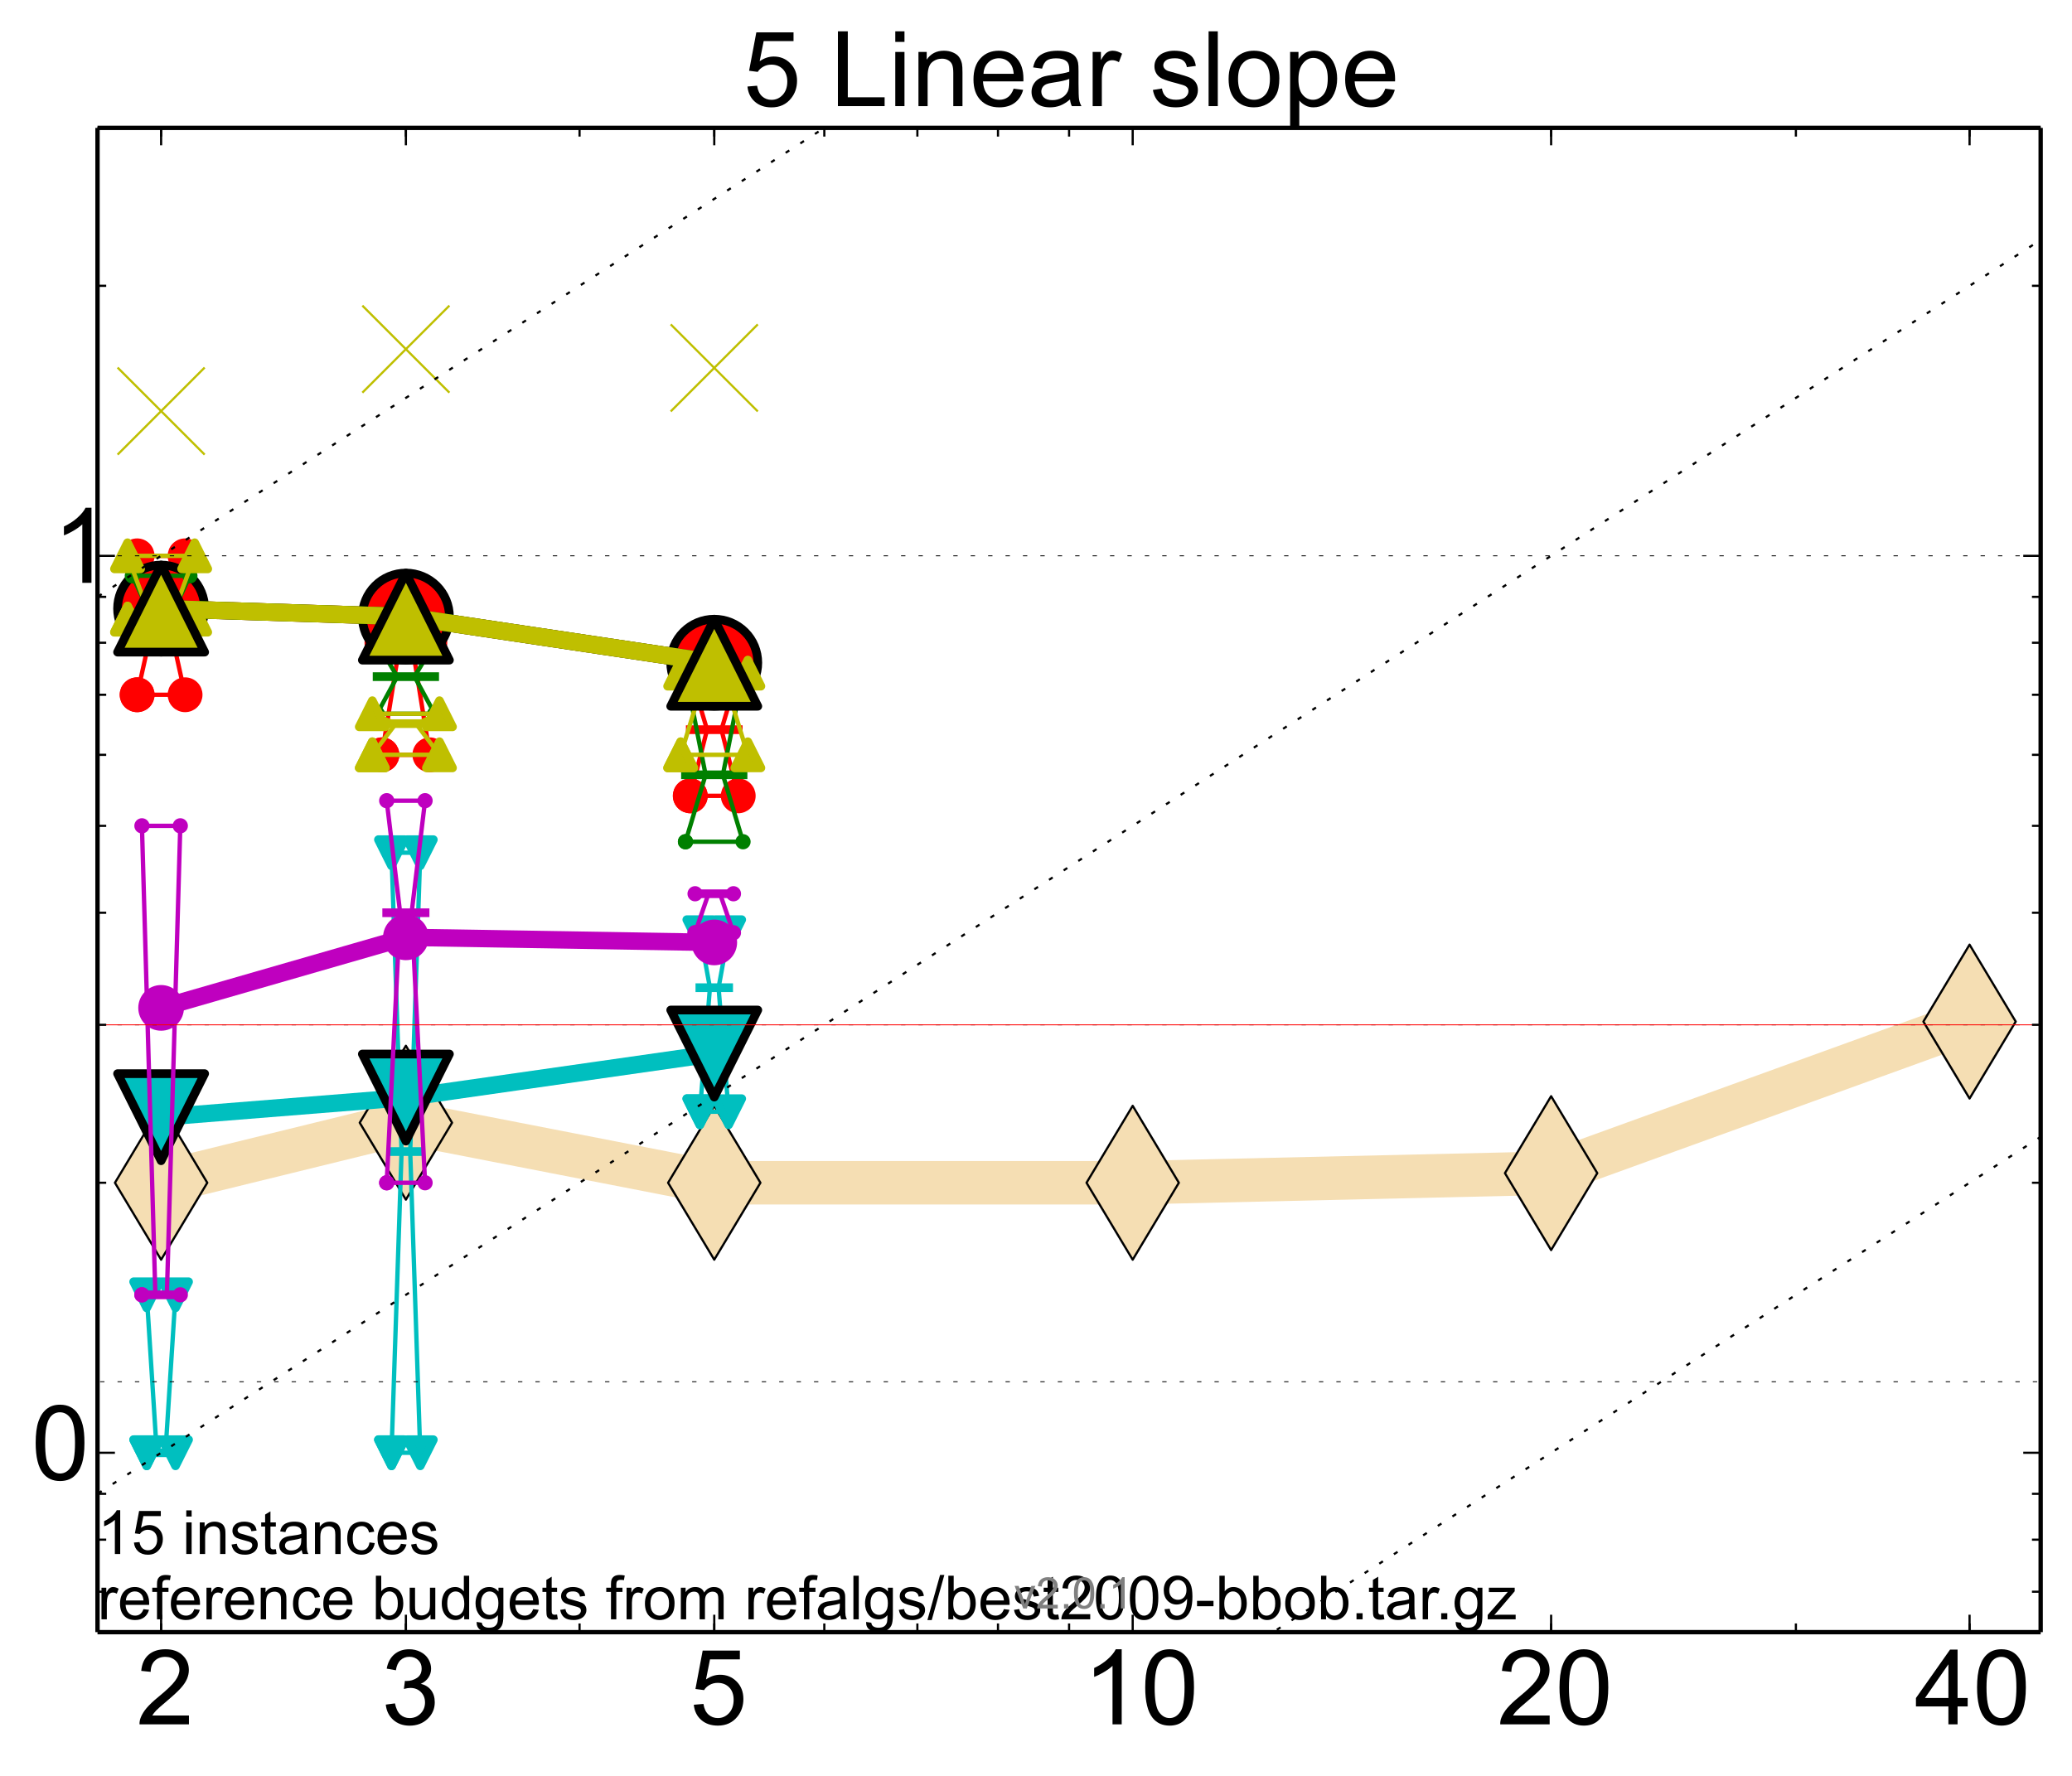 <?xml version="1.0" encoding="utf-8" standalone="no"?>
<!DOCTYPE svg PUBLIC "-//W3C//DTD SVG 1.1//EN"
  "http://www.w3.org/Graphics/SVG/1.1/DTD/svg11.dtd">
<!-- Created with matplotlib (http://matplotlib.org/) -->
<svg height="408pt" version="1.1" viewBox="0 0 476 408" width="476pt" xmlns="http://www.w3.org/2000/svg" xmlns:xlink="http://www.w3.org/1999/xlink">
 <defs>
  <style type="text/css">
*{stroke-linecap:butt;stroke-linejoin:round;}
  </style>
 </defs>
 <g id="figure_1">
  <g id="patch_1">
   <path d="
M0 408.127
L476.001 408.127
L476.001 0
L0 0
z
" style="fill:#ffffff;"/>
  </g>
  <g id="axes_1">
   <g id="patch_2">
    <path d="
M22.401 374.979
L468.801 374.979
L468.801 29.379
L22.401 29.379
z
" style="fill:#ffffff;"/>
   </g>
   <g id="line2d_1">
    <path clip-path="url(#p5a2ff8b8ab)" d="
M37.013 271.733
L93.243 257.937
L164.086 271.733
L260.213 271.733
L356.34 269.523
L452.467 234.703" style="fill:none;stroke:#f5deb3;stroke-linecap:square;stroke-width:10;"/>
    <defs>
     <path d="
M-8.32667e-16 17.678
L10.607 0
L9.4369e-16 -17.678
L-10.607 -3.55271e-15
z
" id="m1b483a9f33" style="stroke:#000000;stroke-linejoin:miter;stroke-width:0.5;"/>
    </defs>
    <g clip-path="url(#p5a2ff8b8ab)">
     <use style="fill:#f5deb3;stroke:#000000;stroke-linejoin:miter;stroke-width:0.5;" x="37.013" xlink:href="#m1b483a9f33" y="271.733"/>
     <use style="fill:#f5deb3;stroke:#000000;stroke-linejoin:miter;stroke-width:0.5;" x="93.244" xlink:href="#m1b483a9f33" y="257.937"/>
     <use style="fill:#f5deb3;stroke:#000000;stroke-linejoin:miter;stroke-width:0.5;" x="164.086" xlink:href="#m1b483a9f33" y="271.733"/>
     <use style="fill:#f5deb3;stroke:#000000;stroke-linejoin:miter;stroke-width:0.5;" x="260.213" xlink:href="#m1b483a9f33" y="271.733"/>
     <use style="fill:#f5deb3;stroke:#000000;stroke-linejoin:miter;stroke-width:0.5;" x="356.34" xlink:href="#m1b483a9f33" y="269.523"/>
     <use style="fill:#f5deb3;stroke:#000000;stroke-linejoin:miter;stroke-width:0.5;" x="452.467" xlink:href="#m1b483a9f33" y="234.703"/>
    </g>
   </g>
   <g id="line2d_2">
    <path clip-path="url(#p5a2ff8b8ab)" d="
M33.708 333.765
L36.022 333.765
L33.708 297.479
L40.317 297.479
L38.004 333.765
L40.317 333.765
L33.708 333.765" style="fill:none;stroke:#00bfbf;stroke-linecap:square;"/>
    <defs>
     <path d="
M0 0
L0 0
L0 0
z
" id="m9ac02d4b70" style="stroke:#00bfbf;stroke-linejoin:miter;stroke-width:2;"/>
    </defs>
    <g clip-path="url(#p5a2ff8b8ab)">
     <use style="fill:#00bfbf;stroke:#00bfbf;stroke-linejoin:miter;stroke-width:2;" x="33.708" xlink:href="#m9ac02d4b70" y="333.765"/>
     <use style="fill:#00bfbf;stroke:#00bfbf;stroke-linejoin:miter;stroke-width:2;" x="36.022" xlink:href="#m9ac02d4b70" y="333.765"/>
     <use style="fill:#00bfbf;stroke:#00bfbf;stroke-linejoin:miter;stroke-width:2;" x="33.708" xlink:href="#m9ac02d4b70" y="297.479"/>
     <use style="fill:#00bfbf;stroke:#00bfbf;stroke-linejoin:miter;stroke-width:2;" x="40.317" xlink:href="#m9ac02d4b70" y="297.479"/>
     <use style="fill:#00bfbf;stroke:#00bfbf;stroke-linejoin:miter;stroke-width:2;" x="38.004" xlink:href="#m9ac02d4b70" y="333.765"/>
     <use style="fill:#00bfbf;stroke:#00bfbf;stroke-linejoin:miter;stroke-width:2;" x="40.317" xlink:href="#m9ac02d4b70" y="333.765"/>
     <use style="fill:#00bfbf;stroke:#00bfbf;stroke-linejoin:miter;stroke-width:2;" x="33.708" xlink:href="#m9ac02d4b70" y="333.765"/>
    </g>
   </g>
   <g id="line2d_3">
    <path clip-path="url(#p5a2ff8b8ab)" d="
M33.708 333.765
L40.317 333.765
L40.317 297.479
L33.708 297.479
L33.708 333.765" style="fill:none;"/>
    <defs>
     <path d="
M-3.67394e-16 3
L3 -3
L-3 -3
z
" id="mf178d8dd23" style="stroke:#00bfbf;stroke-linejoin:miter;stroke-width:2;"/>
    </defs>
    <g clip-path="url(#p5a2ff8b8ab)">
     <use style="fill:#00bfbf;stroke:#00bfbf;stroke-linejoin:miter;stroke-width:2;" x="33.708" xlink:href="#mf178d8dd23" y="333.765"/>
     <use style="fill:#00bfbf;stroke:#00bfbf;stroke-linejoin:miter;stroke-width:2;" x="40.317" xlink:href="#mf178d8dd23" y="333.765"/>
     <use style="fill:#00bfbf;stroke:#00bfbf;stroke-linejoin:miter;stroke-width:2;" x="40.317" xlink:href="#mf178d8dd23" y="297.479"/>
     <use style="fill:#00bfbf;stroke:#00bfbf;stroke-linejoin:miter;stroke-width:2;" x="33.708" xlink:href="#mf178d8dd23" y="297.479"/>
     <use style="fill:#00bfbf;stroke:#00bfbf;stroke-linejoin:miter;stroke-width:2;" x="33.708" xlink:href="#mf178d8dd23" y="333.765"/>
    </g>
   </g>
   <g id="line2d_4">
    <path clip-path="url(#p5a2ff8b8ab)" d="
M33.708 333.765
L40.317 333.765" style="fill:none;stroke:#00bfbf;stroke-linecap:square;stroke-width:2;"/>
    <g clip-path="url(#p5a2ff8b8ab)">
     <use style="fill:#00bfbf;stroke:#00bfbf;stroke-linejoin:miter;stroke-width:2;" x="33.708" xlink:href="#m9ac02d4b70" y="333.765"/>
     <use style="fill:#00bfbf;stroke:#00bfbf;stroke-linejoin:miter;stroke-width:2;" x="40.317" xlink:href="#m9ac02d4b70" y="333.765"/>
    </g>
   </g>
   <g id="line2d_5">
    <path clip-path="url(#p5a2ff8b8ab)" d="
M89.939 333.765
L92.252 264.569
L89.939 195.905
L96.548 195.905
L94.235 264.569
L96.548 333.765
L89.939 333.765" style="fill:none;stroke:#00bfbf;stroke-linecap:square;"/>
    <g clip-path="url(#p5a2ff8b8ab)">
     <use style="fill:#00bfbf;stroke:#00bfbf;stroke-linejoin:miter;stroke-width:2;" x="89.939" xlink:href="#m9ac02d4b70" y="333.765"/>
     <use style="fill:#00bfbf;stroke:#00bfbf;stroke-linejoin:miter;stroke-width:2;" x="92.252" xlink:href="#m9ac02d4b70" y="264.569"/>
     <use style="fill:#00bfbf;stroke:#00bfbf;stroke-linejoin:miter;stroke-width:2;" x="89.939" xlink:href="#m9ac02d4b70" y="195.905"/>
     <use style="fill:#00bfbf;stroke:#00bfbf;stroke-linejoin:miter;stroke-width:2;" x="96.548" xlink:href="#m9ac02d4b70" y="195.905"/>
     <use style="fill:#00bfbf;stroke:#00bfbf;stroke-linejoin:miter;stroke-width:2;" x="94.235" xlink:href="#m9ac02d4b70" y="264.569"/>
     <use style="fill:#00bfbf;stroke:#00bfbf;stroke-linejoin:miter;stroke-width:2;" x="96.548" xlink:href="#m9ac02d4b70" y="333.765"/>
     <use style="fill:#00bfbf;stroke:#00bfbf;stroke-linejoin:miter;stroke-width:2;" x="89.939" xlink:href="#m9ac02d4b70" y="333.765"/>
    </g>
   </g>
   <g id="line2d_6">
    <path clip-path="url(#p5a2ff8b8ab)" d="
M89.939 333.765
L96.548 333.765
L96.548 195.905
L89.939 195.905
L89.939 333.765" style="fill:none;"/>
    <g clip-path="url(#p5a2ff8b8ab)">
     <use style="fill:#00bfbf;stroke:#00bfbf;stroke-linejoin:miter;stroke-width:2;" x="89.939" xlink:href="#mf178d8dd23" y="333.765"/>
     <use style="fill:#00bfbf;stroke:#00bfbf;stroke-linejoin:miter;stroke-width:2;" x="96.548" xlink:href="#mf178d8dd23" y="333.765"/>
     <use style="fill:#00bfbf;stroke:#00bfbf;stroke-linejoin:miter;stroke-width:2;" x="96.548" xlink:href="#mf178d8dd23" y="195.905"/>
     <use style="fill:#00bfbf;stroke:#00bfbf;stroke-linejoin:miter;stroke-width:2;" x="89.939" xlink:href="#mf178d8dd23" y="195.905"/>
     <use style="fill:#00bfbf;stroke:#00bfbf;stroke-linejoin:miter;stroke-width:2;" x="89.939" xlink:href="#mf178d8dd23" y="333.765"/>
    </g>
   </g>
   <g id="line2d_7">
    <path clip-path="url(#p5a2ff8b8ab)" d="
M89.939 264.569
L96.548 264.569" style="fill:none;stroke:#00bfbf;stroke-linecap:square;stroke-width:2;"/>
    <g clip-path="url(#p5a2ff8b8ab)">
     <use style="fill:#00bfbf;stroke:#00bfbf;stroke-linejoin:miter;stroke-width:2;" x="89.939" xlink:href="#m9ac02d4b70" y="264.569"/>
     <use style="fill:#00bfbf;stroke:#00bfbf;stroke-linejoin:miter;stroke-width:2;" x="96.548" xlink:href="#m9ac02d4b70" y="264.569"/>
    </g>
   </g>
   <g id="line2d_8">
    <path clip-path="url(#p5a2ff8b8ab)" d="
M160.781 255.416
L163.095 226.916
L160.781 214.291
L167.39 214.291
L165.077 226.916
L167.39 255.416
L160.781 255.416" style="fill:none;stroke:#00bfbf;stroke-linecap:square;"/>
    <g clip-path="url(#p5a2ff8b8ab)">
     <use style="fill:#00bfbf;stroke:#00bfbf;stroke-linejoin:miter;stroke-width:2;" x="160.781" xlink:href="#m9ac02d4b70" y="255.416"/>
     <use style="fill:#00bfbf;stroke:#00bfbf;stroke-linejoin:miter;stroke-width:2;" x="163.095" xlink:href="#m9ac02d4b70" y="226.916"/>
     <use style="fill:#00bfbf;stroke:#00bfbf;stroke-linejoin:miter;stroke-width:2;" x="160.781" xlink:href="#m9ac02d4b70" y="214.291"/>
     <use style="fill:#00bfbf;stroke:#00bfbf;stroke-linejoin:miter;stroke-width:2;" x="167.39" xlink:href="#m9ac02d4b70" y="214.291"/>
     <use style="fill:#00bfbf;stroke:#00bfbf;stroke-linejoin:miter;stroke-width:2;" x="165.077" xlink:href="#m9ac02d4b70" y="226.916"/>
     <use style="fill:#00bfbf;stroke:#00bfbf;stroke-linejoin:miter;stroke-width:2;" x="167.39" xlink:href="#m9ac02d4b70" y="255.416"/>
     <use style="fill:#00bfbf;stroke:#00bfbf;stroke-linejoin:miter;stroke-width:2;" x="160.781" xlink:href="#m9ac02d4b70" y="255.416"/>
    </g>
   </g>
   <g id="line2d_9">
    <path clip-path="url(#p5a2ff8b8ab)" d="
M160.781 255.416
L167.39 255.416
L167.39 214.291
L160.781 214.291
L160.781 255.416" style="fill:none;"/>
    <g clip-path="url(#p5a2ff8b8ab)">
     <use style="fill:#00bfbf;stroke:#00bfbf;stroke-linejoin:miter;stroke-width:2;" x="160.781" xlink:href="#mf178d8dd23" y="255.416"/>
     <use style="fill:#00bfbf;stroke:#00bfbf;stroke-linejoin:miter;stroke-width:2;" x="167.39" xlink:href="#mf178d8dd23" y="255.416"/>
     <use style="fill:#00bfbf;stroke:#00bfbf;stroke-linejoin:miter;stroke-width:2;" x="167.39" xlink:href="#mf178d8dd23" y="214.291"/>
     <use style="fill:#00bfbf;stroke:#00bfbf;stroke-linejoin:miter;stroke-width:2;" x="160.781" xlink:href="#mf178d8dd23" y="214.291"/>
     <use style="fill:#00bfbf;stroke:#00bfbf;stroke-linejoin:miter;stroke-width:2;" x="160.781" xlink:href="#mf178d8dd23" y="255.416"/>
    </g>
   </g>
   <g id="line2d_10">
    <path clip-path="url(#p5a2ff8b8ab)" d="
M160.781 226.916
L167.39 226.916" style="fill:none;stroke:#00bfbf;stroke-linecap:square;stroke-width:2;"/>
    <g clip-path="url(#p5a2ff8b8ab)">
     <use style="fill:#00bfbf;stroke:#00bfbf;stroke-linejoin:miter;stroke-width:2;" x="160.781" xlink:href="#m9ac02d4b70" y="226.916"/>
     <use style="fill:#00bfbf;stroke:#00bfbf;stroke-linejoin:miter;stroke-width:2;" x="167.39" xlink:href="#m9ac02d4b70" y="226.916"/>
    </g>
   </g>
   <g id="line2d_11">
    <path clip-path="url(#p5a2ff8b8ab)" d="
M37.013 256.668
L93.243 252.161" style="fill:none;stroke:#00bfbf;stroke-linecap:square;stroke-width:4;"/>
    <defs>
     <path d="
M0 0
L0 0
L0 0
z
" id="m54bff36147" style="stroke:#000000;stroke-linejoin:miter;stroke-width:2;"/>
    </defs>
    <g clip-path="url(#p5a2ff8b8ab)">
     <use style="fill:#00bfbf;stroke:#000000;stroke-linejoin:miter;stroke-width:2;" x="37.013" xlink:href="#m54bff36147" y="256.668"/>
     <use style="fill:#00bfbf;stroke:#000000;stroke-linejoin:miter;stroke-width:2;" x="93.244" xlink:href="#m54bff36147" y="252.161"/>
    </g>
   </g>
   <g id="line2d_12">
    <path clip-path="url(#p5a2ff8b8ab)" d="
M93.243 252.161
L164.086 242.048" style="fill:none;stroke:#00bfbf;stroke-linecap:square;stroke-width:4;"/>
    <g clip-path="url(#p5a2ff8b8ab)">
     <use style="fill:#00bfbf;stroke:#000000;stroke-linejoin:miter;stroke-width:2;" x="93.244" xlink:href="#m54bff36147" y="252.161"/>
     <use style="fill:#00bfbf;stroke:#000000;stroke-linejoin:miter;stroke-width:2;" x="164.086" xlink:href="#m54bff36147" y="242.048"/>
    </g>
   </g>
   <g id="line2d_13">
    <path clip-path="url(#p5a2ff8b8ab)" d="
M37.013 256.668
L93.243 252.161
L164.086 242.048" style="fill:none;"/>
    <defs>
     <path d="
M-1.22465e-15 10
L10 -10
L-10 -10
z
" id="m3e14c286d9" style="stroke:#000000;stroke-linejoin:miter;stroke-width:2;"/>
    </defs>
    <g clip-path="url(#p5a2ff8b8ab)">
     <use style="fill:#00bfbf;stroke:#000000;stroke-linejoin:miter;stroke-width:2;" x="37.013" xlink:href="#m3e14c286d9" y="256.668"/>
     <use style="fill:#00bfbf;stroke:#000000;stroke-linejoin:miter;stroke-width:2;" x="93.244" xlink:href="#m3e14c286d9" y="252.161"/>
     <use style="fill:#00bfbf;stroke:#000000;stroke-linejoin:miter;stroke-width:2;" x="164.086" xlink:href="#m3e14c286d9" y="242.048"/>
    </g>
   </g>
   <g id="line2d_14">
    <path clip-path="url(#p5a2ff8b8ab)" d="
M32.607 297.479
L35.691 297.479
L32.607 189.73
L41.419 189.73
L38.335 297.479
L41.419 297.479
L32.607 297.479" style="fill:none;stroke:#bf00bf;stroke-linecap:square;"/>
    <defs>
     <path d="
M0 0
C0 0 0 0 0 0
C0 0 0 0 0 0
C0 0 0 0 0 0
C0 0 0 0 0 0
C0 0 0 0 0 0
C0 0 0 0 0 0
C0 0 0 0 0 0
C0 0 0 0 0 0
z
" id="ma7358f3653" style="stroke:#bf00bf;stroke-width:0.5;"/>
    </defs>
    <g clip-path="url(#p5a2ff8b8ab)">
     <use style="fill:#bf00bf;stroke:#bf00bf;stroke-width:0.5;" x="32.607" xlink:href="#ma7358f3653" y="297.479"/>
     <use style="fill:#bf00bf;stroke:#bf00bf;stroke-width:0.5;" x="35.691" xlink:href="#ma7358f3653" y="297.479"/>
     <use style="fill:#bf00bf;stroke:#bf00bf;stroke-width:0.5;" x="32.607" xlink:href="#ma7358f3653" y="189.73"/>
     <use style="fill:#bf00bf;stroke:#bf00bf;stroke-width:0.5;" x="41.419" xlink:href="#ma7358f3653" y="189.73"/>
     <use style="fill:#bf00bf;stroke:#bf00bf;stroke-width:0.5;" x="38.335" xlink:href="#ma7358f3653" y="297.479"/>
     <use style="fill:#bf00bf;stroke:#bf00bf;stroke-width:0.5;" x="41.419" xlink:href="#ma7358f3653" y="297.479"/>
     <use style="fill:#bf00bf;stroke:#bf00bf;stroke-width:0.5;" x="32.607" xlink:href="#ma7358f3653" y="297.479"/>
    </g>
   </g>
   <g id="line2d_15">
    <path clip-path="url(#p5a2ff8b8ab)" d="
M32.607 297.479
L41.419 297.479
L41.419 189.73
L32.607 189.73
L32.607 297.479" style="fill:none;"/>
    <defs>
     <path d="
M0 1.5
C0.398 1.5 0.779 1.342 1.061 1.061
C1.342 0.779 1.5 0.398 1.5 0
C1.5 -0.398 1.342 -0.779 1.061 -1.061
C0.779 -1.342 0.398 -1.5 0 -1.5
C-0.398 -1.5 -0.779 -1.342 -1.061 -1.061
C-1.342 -0.779 -1.5 -0.398 -1.5 0
C-1.5 0.398 -1.342 0.779 -1.061 1.061
C-0.779 1.342 -0.398 1.5 0 1.5
z
" id="m56b4842580" style="stroke:#bf00bf;stroke-width:0.5;"/>
    </defs>
    <g clip-path="url(#p5a2ff8b8ab)">
     <use style="fill:#bf00bf;stroke:#bf00bf;stroke-width:0.5;" x="32.607" xlink:href="#m56b4842580" y="297.479"/>
     <use style="fill:#bf00bf;stroke:#bf00bf;stroke-width:0.5;" x="41.419" xlink:href="#m56b4842580" y="297.479"/>
     <use style="fill:#bf00bf;stroke:#bf00bf;stroke-width:0.5;" x="41.419" xlink:href="#m56b4842580" y="189.73"/>
     <use style="fill:#bf00bf;stroke:#bf00bf;stroke-width:0.5;" x="32.607" xlink:href="#m56b4842580" y="189.73"/>
     <use style="fill:#bf00bf;stroke:#bf00bf;stroke-width:0.5;" x="32.607" xlink:href="#m56b4842580" y="297.479"/>
    </g>
   </g>
   <g id="line2d_16">
    <path clip-path="url(#p5a2ff8b8ab)" d="
M32.607 297.479
L41.419 297.479" style="fill:none;stroke:#bf00bf;stroke-linecap:square;stroke-width:2;"/>
    <g clip-path="url(#p5a2ff8b8ab)">
     <use style="fill:#bf00bf;stroke:#bf00bf;stroke-width:0.5;" x="32.607" xlink:href="#ma7358f3653" y="297.479"/>
     <use style="fill:#bf00bf;stroke:#bf00bf;stroke-width:0.5;" x="41.419" xlink:href="#ma7358f3653" y="297.479"/>
    </g>
   </g>
   <g id="line2d_17">
    <path clip-path="url(#p5a2ff8b8ab)" d="
M88.838 271.733
L91.922 209.7
L88.838 183.955
L97.65 183.955
L94.565 209.7
L97.65 271.733
L88.838 271.733" style="fill:none;stroke:#bf00bf;stroke-linecap:square;"/>
    <g clip-path="url(#p5a2ff8b8ab)">
     <use style="fill:#bf00bf;stroke:#bf00bf;stroke-width:0.5;" x="88.838" xlink:href="#ma7358f3653" y="271.733"/>
     <use style="fill:#bf00bf;stroke:#bf00bf;stroke-width:0.5;" x="91.922" xlink:href="#ma7358f3653" y="209.7"/>
     <use style="fill:#bf00bf;stroke:#bf00bf;stroke-width:0.5;" x="88.838" xlink:href="#ma7358f3653" y="183.955"/>
     <use style="fill:#bf00bf;stroke:#bf00bf;stroke-width:0.5;" x="97.649" xlink:href="#ma7358f3653" y="183.955"/>
     <use style="fill:#bf00bf;stroke:#bf00bf;stroke-width:0.5;" x="94.565" xlink:href="#ma7358f3653" y="209.7"/>
     <use style="fill:#bf00bf;stroke:#bf00bf;stroke-width:0.5;" x="97.649" xlink:href="#ma7358f3653" y="271.733"/>
     <use style="fill:#bf00bf;stroke:#bf00bf;stroke-width:0.5;" x="88.838" xlink:href="#ma7358f3653" y="271.733"/>
    </g>
   </g>
   <g id="line2d_18">
    <path clip-path="url(#p5a2ff8b8ab)" d="
M88.838 271.733
L97.65 271.733
L97.65 183.955
L88.838 183.955
L88.838 271.733" style="fill:none;"/>
    <g clip-path="url(#p5a2ff8b8ab)">
     <use style="fill:#bf00bf;stroke:#bf00bf;stroke-width:0.5;" x="88.838" xlink:href="#m56b4842580" y="271.733"/>
     <use style="fill:#bf00bf;stroke:#bf00bf;stroke-width:0.5;" x="97.649" xlink:href="#m56b4842580" y="271.733"/>
     <use style="fill:#bf00bf;stroke:#bf00bf;stroke-width:0.5;" x="97.649" xlink:href="#m56b4842580" y="183.955"/>
     <use style="fill:#bf00bf;stroke:#bf00bf;stroke-width:0.5;" x="88.838" xlink:href="#m56b4842580" y="183.955"/>
     <use style="fill:#bf00bf;stroke:#bf00bf;stroke-width:0.5;" x="88.838" xlink:href="#m56b4842580" y="271.733"/>
    </g>
   </g>
   <g id="line2d_19">
    <path clip-path="url(#p5a2ff8b8ab)" d="
M88.838 209.7
L97.65 209.7" style="fill:none;stroke:#bf00bf;stroke-linecap:square;stroke-width:2;"/>
    <g clip-path="url(#p5a2ff8b8ab)">
     <use style="fill:#bf00bf;stroke:#bf00bf;stroke-width:0.5;" x="88.838" xlink:href="#ma7358f3653" y="209.7"/>
     <use style="fill:#bf00bf;stroke:#bf00bf;stroke-width:0.5;" x="97.649" xlink:href="#ma7358f3653" y="209.7"/>
    </g>
   </g>
   <g id="line2d_20">
    <path clip-path="url(#p5a2ff8b8ab)" d="
M159.68 214.291
L162.764 205.334
L159.68 205.334
L168.492 205.334
L165.408 205.334
L168.492 214.291
L159.68 214.291" style="fill:none;stroke:#bf00bf;stroke-linecap:square;"/>
    <g clip-path="url(#p5a2ff8b8ab)">
     <use style="fill:#bf00bf;stroke:#bf00bf;stroke-width:0.5;" x="159.68" xlink:href="#ma7358f3653" y="214.291"/>
     <use style="fill:#bf00bf;stroke:#bf00bf;stroke-width:0.5;" x="162.764" xlink:href="#ma7358f3653" y="205.334"/>
     <use style="fill:#bf00bf;stroke:#bf00bf;stroke-width:0.5;" x="159.68" xlink:href="#ma7358f3653" y="205.334"/>
     <use style="fill:#bf00bf;stroke:#bf00bf;stroke-width:0.5;" x="168.492" xlink:href="#ma7358f3653" y="205.334"/>
     <use style="fill:#bf00bf;stroke:#bf00bf;stroke-width:0.5;" x="165.408" xlink:href="#ma7358f3653" y="205.334"/>
     <use style="fill:#bf00bf;stroke:#bf00bf;stroke-width:0.5;" x="168.492" xlink:href="#ma7358f3653" y="214.291"/>
     <use style="fill:#bf00bf;stroke:#bf00bf;stroke-width:0.5;" x="159.68" xlink:href="#ma7358f3653" y="214.291"/>
    </g>
   </g>
   <g id="line2d_21">
    <path clip-path="url(#p5a2ff8b8ab)" d="
M159.68 214.291
L168.492 214.291
L168.492 205.334
L159.68 205.334
L159.68 214.291" style="fill:none;"/>
    <g clip-path="url(#p5a2ff8b8ab)">
     <use style="fill:#bf00bf;stroke:#bf00bf;stroke-width:0.5;" x="159.68" xlink:href="#m56b4842580" y="214.291"/>
     <use style="fill:#bf00bf;stroke:#bf00bf;stroke-width:0.5;" x="168.492" xlink:href="#m56b4842580" y="214.291"/>
     <use style="fill:#bf00bf;stroke:#bf00bf;stroke-width:0.5;" x="168.492" xlink:href="#m56b4842580" y="205.334"/>
     <use style="fill:#bf00bf;stroke:#bf00bf;stroke-width:0.5;" x="159.68" xlink:href="#m56b4842580" y="205.334"/>
     <use style="fill:#bf00bf;stroke:#bf00bf;stroke-width:0.5;" x="159.68" xlink:href="#m56b4842580" y="214.291"/>
    </g>
   </g>
   <g id="line2d_22">
    <path clip-path="url(#p5a2ff8b8ab)" d="
M159.68 205.334
L168.492 205.334" style="fill:none;stroke:#bf00bf;stroke-linecap:square;stroke-width:2;"/>
    <g clip-path="url(#p5a2ff8b8ab)">
     <use style="fill:#bf00bf;stroke:#bf00bf;stroke-width:0.5;" x="159.68" xlink:href="#ma7358f3653" y="205.334"/>
     <use style="fill:#bf00bf;stroke:#bf00bf;stroke-width:0.5;" x="168.492" xlink:href="#ma7358f3653" y="205.334"/>
    </g>
   </g>
   <g id="line2d_23">
    <path clip-path="url(#p5a2ff8b8ab)" d="
M37.013 231.555
L93.243 215.344" style="fill:none;stroke:#bf00bf;stroke-linecap:square;stroke-width:4;"/>
    <g clip-path="url(#p5a2ff8b8ab)">
     <use style="fill:#bf00bf;stroke:#bf00bf;stroke-width:0.5;" x="37.013" xlink:href="#ma7358f3653" y="231.555"/>
     <use style="fill:#bf00bf;stroke:#bf00bf;stroke-width:0.5;" x="93.244" xlink:href="#ma7358f3653" y="215.344"/>
    </g>
   </g>
   <g id="line2d_24">
    <path clip-path="url(#p5a2ff8b8ab)" d="
M93.243 215.344
L164.086 216.516" style="fill:none;stroke:#bf00bf;stroke-linecap:square;stroke-width:4;"/>
    <g clip-path="url(#p5a2ff8b8ab)">
     <use style="fill:#bf00bf;stroke:#bf00bf;stroke-width:0.5;" x="93.244" xlink:href="#ma7358f3653" y="215.344"/>
     <use style="fill:#bf00bf;stroke:#bf00bf;stroke-width:0.5;" x="164.086" xlink:href="#ma7358f3653" y="216.516"/>
    </g>
   </g>
   <g id="line2d_25">
    <path clip-path="url(#p5a2ff8b8ab)" d="
M37.013 231.555
L93.243 215.344
L164.086 216.516" style="fill:none;"/>
    <defs>
     <path d="
M0 5
C1.326 5 2.598 4.473 3.536 3.536
C4.473 2.598 5 1.326 5 0
C5 -1.326 4.473 -2.598 3.536 -3.536
C2.598 -4.473 1.326 -5 0 -5
C-1.326 -5 -2.598 -4.473 -3.536 -3.536
C-4.473 -2.598 -5 -1.326 -5 0
C-5 1.326 -4.473 2.598 -3.536 3.536
C-2.598 4.473 -1.326 5 0 5
z
" id="m536e98b0b7" style="stroke:#bf00bf;stroke-width:0.5;"/>
    </defs>
    <g clip-path="url(#p5a2ff8b8ab)">
     <use style="fill:#bf00bf;stroke:#bf00bf;stroke-width:0.5;" x="37.013" xlink:href="#m536e98b0b7" y="231.555"/>
     <use style="fill:#bf00bf;stroke:#bf00bf;stroke-width:0.5;" x="93.244" xlink:href="#m536e98b0b7" y="215.344"/>
     <use style="fill:#bf00bf;stroke:#bf00bf;stroke-width:0.5;" x="164.086" xlink:href="#m536e98b0b7" y="216.516"/>
    </g>
   </g>
   <g id="line2d_26">
    <path clip-path="url(#p5a2ff8b8ab)" d="
M31.505 159.618
L35.361 142.242
L31.505 127.698
L42.52 127.698
L38.665 142.242
L42.52 159.618
L31.505 159.618" style="fill:none;stroke:#ff0000;stroke-linecap:square;"/>
    <defs>
     <path d="
M0 0
C0 0 0 0 0 0
C0 0 0 0 0 0
C0 0 0 0 0 0
C0 0 0 0 0 0
C0 0 0 0 0 0
C0 0 0 0 0 0
C0 0 0 0 0 0
C0 0 0 0 0 0
z
" id="mf83d596818" style="stroke:#ff0000;stroke-width:2;"/>
    </defs>
    <g clip-path="url(#p5a2ff8b8ab)">
     <use style="fill:#ff0000;stroke:#ff0000;stroke-width:2;" x="31.505" xlink:href="#mf83d596818" y="159.618"/>
     <use style="fill:#ff0000;stroke:#ff0000;stroke-width:2;" x="35.361" xlink:href="#mf83d596818" y="142.242"/>
     <use style="fill:#ff0000;stroke:#ff0000;stroke-width:2;" x="31.505" xlink:href="#mf83d596818" y="127.698"/>
     <use style="fill:#ff0000;stroke:#ff0000;stroke-width:2;" x="42.52" xlink:href="#mf83d596818" y="127.698"/>
     <use style="fill:#ff0000;stroke:#ff0000;stroke-width:2;" x="38.665" xlink:href="#mf83d596818" y="142.242"/>
     <use style="fill:#ff0000;stroke:#ff0000;stroke-width:2;" x="42.52" xlink:href="#mf83d596818" y="159.618"/>
     <use style="fill:#ff0000;stroke:#ff0000;stroke-width:2;" x="31.505" xlink:href="#mf83d596818" y="159.618"/>
    </g>
   </g>
   <g id="line2d_27">
    <path clip-path="url(#p5a2ff8b8ab)" d="
M31.505 159.618
L42.52 159.618
L42.52 127.698
L31.505 127.698
L31.505 159.618" style="fill:none;"/>
    <defs>
     <path d="
M0 3
C0.796 3 1.559 2.684 2.121 2.121
C2.684 1.559 3 0.796 3 0
C3 -0.796 2.684 -1.559 2.121 -2.121
C1.559 -2.684 0.796 -3 0 -3
C-0.796 -3 -1.559 -2.684 -2.121 -2.121
C-2.684 -1.559 -3 -0.796 -3 0
C-3 0.796 -2.684 1.559 -2.121 2.121
C-1.559 2.684 -0.796 3 0 3
z
" id="m6d6f70f495" style="stroke:#ff0000;stroke-width:2;"/>
    </defs>
    <g clip-path="url(#p5a2ff8b8ab)">
     <use style="fill:#ff0000;stroke:#ff0000;stroke-width:2;" x="31.505" xlink:href="#m6d6f70f495" y="159.618"/>
     <use style="fill:#ff0000;stroke:#ff0000;stroke-width:2;" x="42.52" xlink:href="#m6d6f70f495" y="159.618"/>
     <use style="fill:#ff0000;stroke:#ff0000;stroke-width:2;" x="42.52" xlink:href="#m6d6f70f495" y="127.698"/>
     <use style="fill:#ff0000;stroke:#ff0000;stroke-width:2;" x="31.505" xlink:href="#m6d6f70f495" y="127.698"/>
     <use style="fill:#ff0000;stroke:#ff0000;stroke-width:2;" x="31.505" xlink:href="#m6d6f70f495" y="159.618"/>
    </g>
   </g>
   <g id="line2d_28">
    <path clip-path="url(#p5a2ff8b8ab)" d="
M31.505 142.242
L42.52 142.242" style="fill:none;stroke:#ff0000;stroke-linecap:square;stroke-width:2;"/>
    <g clip-path="url(#p5a2ff8b8ab)">
     <use style="fill:#ff0000;stroke:#ff0000;stroke-width:2;" x="31.505" xlink:href="#mf83d596818" y="142.242"/>
     <use style="fill:#ff0000;stroke:#ff0000;stroke-width:2;" x="42.52" xlink:href="#mf83d596818" y="142.242"/>
    </g>
   </g>
   <g id="line2d_29">
    <path clip-path="url(#p5a2ff8b8ab)" d="
M87.736 173.414
L91.591 149.552
L87.736 147.668
L98.751 147.668
L94.896 149.552
L98.751 173.414
L87.736 173.414" style="fill:none;stroke:#ff0000;stroke-linecap:square;"/>
    <g clip-path="url(#p5a2ff8b8ab)">
     <use style="fill:#ff0000;stroke:#ff0000;stroke-width:2;" x="87.736" xlink:href="#mf83d596818" y="173.414"/>
     <use style="fill:#ff0000;stroke:#ff0000;stroke-width:2;" x="91.591" xlink:href="#mf83d596818" y="149.552"/>
     <use style="fill:#ff0000;stroke:#ff0000;stroke-width:2;" x="87.736" xlink:href="#mf83d596818" y="147.668"/>
     <use style="fill:#ff0000;stroke:#ff0000;stroke-width:2;" x="98.751" xlink:href="#mf83d596818" y="147.668"/>
     <use style="fill:#ff0000;stroke:#ff0000;stroke-width:2;" x="94.896" xlink:href="#mf83d596818" y="149.552"/>
     <use style="fill:#ff0000;stroke:#ff0000;stroke-width:2;" x="98.751" xlink:href="#mf83d596818" y="173.414"/>
     <use style="fill:#ff0000;stroke:#ff0000;stroke-width:2;" x="87.736" xlink:href="#mf83d596818" y="173.414"/>
    </g>
   </g>
   <g id="line2d_30">
    <path clip-path="url(#p5a2ff8b8ab)" d="
M87.736 173.414
L98.751 173.414
L98.751 147.668
L87.736 147.668
L87.736 173.414" style="fill:none;"/>
    <g clip-path="url(#p5a2ff8b8ab)">
     <use style="fill:#ff0000;stroke:#ff0000;stroke-width:2;" x="87.736" xlink:href="#m6d6f70f495" y="173.414"/>
     <use style="fill:#ff0000;stroke:#ff0000;stroke-width:2;" x="98.751" xlink:href="#m6d6f70f495" y="173.414"/>
     <use style="fill:#ff0000;stroke:#ff0000;stroke-width:2;" x="98.751" xlink:href="#m6d6f70f495" y="147.668"/>
     <use style="fill:#ff0000;stroke:#ff0000;stroke-width:2;" x="87.736" xlink:href="#m6d6f70f495" y="147.668"/>
     <use style="fill:#ff0000;stroke:#ff0000;stroke-width:2;" x="87.736" xlink:href="#m6d6f70f495" y="173.414"/>
    </g>
   </g>
   <g id="line2d_31">
    <path clip-path="url(#p5a2ff8b8ab)" d="
M87.736 149.552
L98.751 149.552" style="fill:none;stroke:#ff0000;stroke-linecap:square;stroke-width:2;"/>
    <g clip-path="url(#p5a2ff8b8ab)">
     <use style="fill:#ff0000;stroke:#ff0000;stroke-width:2;" x="87.736" xlink:href="#mf83d596818" y="149.552"/>
     <use style="fill:#ff0000;stroke:#ff0000;stroke-width:2;" x="98.751" xlink:href="#mf83d596818" y="149.552"/>
    </g>
   </g>
   <g id="line2d_32">
    <path clip-path="url(#p5a2ff8b8ab)" d="
M158.578 182.843
L162.434 167.638
L158.578 154.645
L169.593 154.645
L165.738 167.638
L169.593 182.843
L158.578 182.843" style="fill:none;stroke:#ff0000;stroke-linecap:square;"/>
    <g clip-path="url(#p5a2ff8b8ab)">
     <use style="fill:#ff0000;stroke:#ff0000;stroke-width:2;" x="158.578" xlink:href="#mf83d596818" y="182.843"/>
     <use style="fill:#ff0000;stroke:#ff0000;stroke-width:2;" x="162.434" xlink:href="#mf83d596818" y="167.638"/>
     <use style="fill:#ff0000;stroke:#ff0000;stroke-width:2;" x="158.578" xlink:href="#mf83d596818" y="154.645"/>
     <use style="fill:#ff0000;stroke:#ff0000;stroke-width:2;" x="169.593" xlink:href="#mf83d596818" y="154.645"/>
     <use style="fill:#ff0000;stroke:#ff0000;stroke-width:2;" x="165.738" xlink:href="#mf83d596818" y="167.638"/>
     <use style="fill:#ff0000;stroke:#ff0000;stroke-width:2;" x="169.593" xlink:href="#mf83d596818" y="182.843"/>
     <use style="fill:#ff0000;stroke:#ff0000;stroke-width:2;" x="158.578" xlink:href="#mf83d596818" y="182.843"/>
    </g>
   </g>
   <g id="line2d_33">
    <path clip-path="url(#p5a2ff8b8ab)" d="
M158.578 182.843
L169.593 182.843
L169.593 154.645
L158.578 154.645
L158.578 182.843" style="fill:none;"/>
    <g clip-path="url(#p5a2ff8b8ab)">
     <use style="fill:#ff0000;stroke:#ff0000;stroke-width:2;" x="158.578" xlink:href="#m6d6f70f495" y="182.843"/>
     <use style="fill:#ff0000;stroke:#ff0000;stroke-width:2;" x="169.593" xlink:href="#m6d6f70f495" y="182.843"/>
     <use style="fill:#ff0000;stroke:#ff0000;stroke-width:2;" x="169.593" xlink:href="#m6d6f70f495" y="154.645"/>
     <use style="fill:#ff0000;stroke:#ff0000;stroke-width:2;" x="158.578" xlink:href="#m6d6f70f495" y="154.645"/>
     <use style="fill:#ff0000;stroke:#ff0000;stroke-width:2;" x="158.578" xlink:href="#m6d6f70f495" y="182.843"/>
    </g>
   </g>
   <g id="line2d_34">
    <path clip-path="url(#p5a2ff8b8ab)" d="
M158.578 167.638
L169.593 167.638" style="fill:none;stroke:#ff0000;stroke-linecap:square;stroke-width:2;"/>
    <g clip-path="url(#p5a2ff8b8ab)">
     <use style="fill:#ff0000;stroke:#ff0000;stroke-width:2;" x="158.578" xlink:href="#mf83d596818" y="167.638"/>
     <use style="fill:#ff0000;stroke:#ff0000;stroke-width:2;" x="169.593" xlink:href="#mf83d596818" y="167.638"/>
    </g>
   </g>
   <g id="line2d_35">
    <path clip-path="url(#p5a2ff8b8ab)" d="
M37.013 139.819
L93.243 141.659" style="fill:none;stroke:#ff0000;stroke-linecap:square;stroke-width:4;"/>
    <defs>
     <path d="
M0 0
C0 0 0 0 0 0
C0 0 0 0 0 0
C0 0 0 0 0 0
C0 0 0 0 0 0
C0 0 0 0 0 0
C0 0 0 0 0 0
C0 0 0 0 0 0
C0 0 0 0 0 0
z
" id="m4b89fe922e" style="stroke:#000000;stroke-width:2;"/>
    </defs>
    <g clip-path="url(#p5a2ff8b8ab)">
     <use style="fill:#ff0000;stroke:#000000;stroke-width:2;" x="37.013" xlink:href="#m4b89fe922e" y="139.819"/>
     <use style="fill:#ff0000;stroke:#000000;stroke-width:2;" x="93.244" xlink:href="#m4b89fe922e" y="141.659"/>
    </g>
   </g>
   <g id="line2d_36">
    <path clip-path="url(#p5a2ff8b8ab)" d="
M93.243 141.659
L164.086 152.258" style="fill:none;stroke:#ff0000;stroke-linecap:square;stroke-width:4;"/>
    <g clip-path="url(#p5a2ff8b8ab)">
     <use style="fill:#ff0000;stroke:#000000;stroke-width:2;" x="93.244" xlink:href="#m4b89fe922e" y="141.659"/>
     <use style="fill:#ff0000;stroke:#000000;stroke-width:2;" x="164.086" xlink:href="#m4b89fe922e" y="152.258"/>
    </g>
   </g>
   <g id="line2d_37">
    <path clip-path="url(#p5a2ff8b8ab)" d="
M37.013 139.819
L93.243 141.659
L164.086 152.258" style="fill:none;"/>
    <defs>
     <path d="
M0 10
C2.652 10 5.196 8.946 7.071 7.071
C8.946 5.196 10 2.652 10 0
C10 -2.652 8.946 -5.196 7.071 -7.071
C5.196 -8.946 2.652 -10 0 -10
C-2.652 -10 -5.196 -8.946 -7.071 -7.071
C-8.946 -5.196 -10 -2.652 -10 0
C-10 2.652 -8.946 5.196 -7.071 7.071
C-5.196 8.946 -2.652 10 0 10
z
" id="m1474c30724" style="stroke:#000000;stroke-width:2;"/>
    </defs>
    <g clip-path="url(#p5a2ff8b8ab)">
     <use style="fill:#ff0000;stroke:#000000;stroke-width:2;" x="37.013" xlink:href="#m1474c30724" y="139.819"/>
     <use style="fill:#ff0000;stroke:#000000;stroke-width:2;" x="93.244" xlink:href="#m1474c30724" y="141.659"/>
     <use style="fill:#ff0000;stroke:#000000;stroke-width:2;" x="164.086" xlink:href="#m1474c30724" y="152.258"/>
    </g>
   </g>
   <g id="line2d_38">
    <path clip-path="url(#p5a2ff8b8ab)" d="
M30.404 147.668
L35.03 142.242
L30.404 132.288
L43.622 132.288
L38.995 142.242
L43.622 147.668
L30.404 147.668" style="fill:none;stroke:#008000;stroke-linecap:square;"/>
    <defs>
     <path d="
M0 0
C0 0 0 0 0 0
C0 0 0 0 0 0
C0 0 0 0 0 0
C0 0 0 0 0 0
C0 0 0 0 0 0
C0 0 0 0 0 0
C0 0 0 0 0 0
C0 0 0 0 0 0
z
" id="mf3da2ae3b2" style="stroke:#008000;stroke-width:0.5;"/>
    </defs>
    <g clip-path="url(#p5a2ff8b8ab)">
     <use style="fill:#008000;stroke:#008000;stroke-width:0.5;" x="30.404" xlink:href="#mf3da2ae3b2" y="147.668"/>
     <use style="fill:#008000;stroke:#008000;stroke-width:0.5;" x="35.03" xlink:href="#mf3da2ae3b2" y="142.242"/>
     <use style="fill:#008000;stroke:#008000;stroke-width:0.5;" x="30.404" xlink:href="#mf3da2ae3b2" y="132.288"/>
     <use style="fill:#008000;stroke:#008000;stroke-width:0.5;" x="43.622" xlink:href="#mf3da2ae3b2" y="132.288"/>
     <use style="fill:#008000;stroke:#008000;stroke-width:0.5;" x="38.996" xlink:href="#mf3da2ae3b2" y="142.242"/>
     <use style="fill:#008000;stroke:#008000;stroke-width:0.5;" x="43.622" xlink:href="#mf3da2ae3b2" y="147.668"/>
     <use style="fill:#008000;stroke:#008000;stroke-width:0.5;" x="30.404" xlink:href="#mf3da2ae3b2" y="147.668"/>
    </g>
   </g>
   <g id="line2d_39">
    <path clip-path="url(#p5a2ff8b8ab)" d="
M30.404 147.668
L43.622 147.668
L43.622 132.288
L30.404 132.288
L30.404 147.668" style="fill:none;"/>
    <defs>
     <path d="
M0 1.5
C0.398 1.5 0.779 1.342 1.061 1.061
C1.342 0.779 1.5 0.398 1.5 0
C1.5 -0.398 1.342 -0.779 1.061 -1.061
C0.779 -1.342 0.398 -1.5 0 -1.5
C-0.398 -1.5 -0.779 -1.342 -1.061 -1.061
C-1.342 -0.779 -1.5 -0.398 -1.5 0
C-1.5 0.398 -1.342 0.779 -1.061 1.061
C-0.779 1.342 -0.398 1.5 0 1.5
z
" id="mb0b177905e" style="stroke:#008000;stroke-width:0.5;"/>
    </defs>
    <g clip-path="url(#p5a2ff8b8ab)">
     <use style="fill:#008000;stroke:#008000;stroke-width:0.5;" x="30.404" xlink:href="#mb0b177905e" y="147.668"/>
     <use style="fill:#008000;stroke:#008000;stroke-width:0.5;" x="43.622" xlink:href="#mb0b177905e" y="147.668"/>
     <use style="fill:#008000;stroke:#008000;stroke-width:0.5;" x="43.622" xlink:href="#mb0b177905e" y="132.288"/>
     <use style="fill:#008000;stroke:#008000;stroke-width:0.5;" x="30.404" xlink:href="#mb0b177905e" y="132.288"/>
     <use style="fill:#008000;stroke:#008000;stroke-width:0.5;" x="30.404" xlink:href="#mb0b177905e" y="147.668"/>
    </g>
   </g>
   <g id="line2d_40">
    <path clip-path="url(#p5a2ff8b8ab)" d="
M30.404 142.242
L43.622 142.242" style="fill:none;stroke:#008000;stroke-linecap:square;stroke-width:2;"/>
    <g clip-path="url(#p5a2ff8b8ab)">
     <use style="fill:#008000;stroke:#008000;stroke-width:0.5;" x="30.404" xlink:href="#mf3da2ae3b2" y="142.242"/>
     <use style="fill:#008000;stroke:#008000;stroke-width:0.5;" x="43.622" xlink:href="#mf3da2ae3b2" y="142.242"/>
    </g>
   </g>
   <g id="line2d_41">
    <path clip-path="url(#p5a2ff8b8ab)" d="
M86.635 163.985
L91.261 155.455
L86.635 147.668
L99.852 147.668
L95.226 155.455
L99.852 163.985
L86.635 163.985" style="fill:none;stroke:#008000;stroke-linecap:square;"/>
    <g clip-path="url(#p5a2ff8b8ab)">
     <use style="fill:#008000;stroke:#008000;stroke-width:0.5;" x="86.635" xlink:href="#mf3da2ae3b2" y="163.985"/>
     <use style="fill:#008000;stroke:#008000;stroke-width:0.5;" x="91.261" xlink:href="#mf3da2ae3b2" y="155.455"/>
     <use style="fill:#008000;stroke:#008000;stroke-width:0.5;" x="86.635" xlink:href="#mf3da2ae3b2" y="147.668"/>
     <use style="fill:#008000;stroke:#008000;stroke-width:0.5;" x="99.852" xlink:href="#mf3da2ae3b2" y="147.668"/>
     <use style="fill:#008000;stroke:#008000;stroke-width:0.5;" x="95.226" xlink:href="#mf3da2ae3b2" y="155.455"/>
     <use style="fill:#008000;stroke:#008000;stroke-width:0.5;" x="99.852" xlink:href="#mf3da2ae3b2" y="163.985"/>
     <use style="fill:#008000;stroke:#008000;stroke-width:0.5;" x="86.635" xlink:href="#mf3da2ae3b2" y="163.985"/>
    </g>
   </g>
   <g id="line2d_42">
    <path clip-path="url(#p5a2ff8b8ab)" d="
M86.635 163.985
L99.852 163.985
L99.852 147.668
L86.635 147.668
L86.635 163.985" style="fill:none;"/>
    <g clip-path="url(#p5a2ff8b8ab)">
     <use style="fill:#008000;stroke:#008000;stroke-width:0.5;" x="86.635" xlink:href="#mb0b177905e" y="163.985"/>
     <use style="fill:#008000;stroke:#008000;stroke-width:0.5;" x="99.852" xlink:href="#mb0b177905e" y="163.985"/>
     <use style="fill:#008000;stroke:#008000;stroke-width:0.5;" x="99.852" xlink:href="#mb0b177905e" y="147.668"/>
     <use style="fill:#008000;stroke:#008000;stroke-width:0.5;" x="86.635" xlink:href="#mb0b177905e" y="147.668"/>
     <use style="fill:#008000;stroke:#008000;stroke-width:0.5;" x="86.635" xlink:href="#mb0b177905e" y="163.985"/>
    </g>
   </g>
   <g id="line2d_43">
    <path clip-path="url(#p5a2ff8b8ab)" d="
M86.635 155.455
L99.852 155.455" style="fill:none;stroke:#008000;stroke-linecap:square;stroke-width:2;"/>
    <g clip-path="url(#p5a2ff8b8ab)">
     <use style="fill:#008000;stroke:#008000;stroke-width:0.5;" x="86.635" xlink:href="#mf3da2ae3b2" y="155.455"/>
     <use style="fill:#008000;stroke:#008000;stroke-width:0.5;" x="99.852" xlink:href="#mf3da2ae3b2" y="155.455"/>
    </g>
   </g>
   <g id="line2d_44">
    <path clip-path="url(#p5a2ff8b8ab)" d="
M157.477 193.384
L162.103 178.004
L157.477 154.645
L170.695 154.645
L166.069 178.004
L170.695 193.384
L157.477 193.384" style="fill:none;stroke:#008000;stroke-linecap:square;"/>
    <g clip-path="url(#p5a2ff8b8ab)">
     <use style="fill:#008000;stroke:#008000;stroke-width:0.5;" x="157.477" xlink:href="#mf3da2ae3b2" y="193.384"/>
     <use style="fill:#008000;stroke:#008000;stroke-width:0.5;" x="162.103" xlink:href="#mf3da2ae3b2" y="178.004"/>
     <use style="fill:#008000;stroke:#008000;stroke-width:0.5;" x="157.477" xlink:href="#mf3da2ae3b2" y="154.645"/>
     <use style="fill:#008000;stroke:#008000;stroke-width:0.5;" x="170.695" xlink:href="#mf3da2ae3b2" y="154.645"/>
     <use style="fill:#008000;stroke:#008000;stroke-width:0.5;" x="166.069" xlink:href="#mf3da2ae3b2" y="178.004"/>
     <use style="fill:#008000;stroke:#008000;stroke-width:0.5;" x="170.695" xlink:href="#mf3da2ae3b2" y="193.384"/>
     <use style="fill:#008000;stroke:#008000;stroke-width:0.5;" x="157.477" xlink:href="#mf3da2ae3b2" y="193.384"/>
    </g>
   </g>
   <g id="line2d_45">
    <path clip-path="url(#p5a2ff8b8ab)" d="
M157.477 193.384
L170.695 193.384
L170.695 154.645
L157.477 154.645
L157.477 193.384" style="fill:none;"/>
    <g clip-path="url(#p5a2ff8b8ab)">
     <use style="fill:#008000;stroke:#008000;stroke-width:0.5;" x="157.477" xlink:href="#mb0b177905e" y="193.384"/>
     <use style="fill:#008000;stroke:#008000;stroke-width:0.5;" x="170.695" xlink:href="#mb0b177905e" y="193.384"/>
     <use style="fill:#008000;stroke:#008000;stroke-width:0.5;" x="170.695" xlink:href="#mb0b177905e" y="154.645"/>
     <use style="fill:#008000;stroke:#008000;stroke-width:0.5;" x="157.477" xlink:href="#mb0b177905e" y="154.645"/>
     <use style="fill:#008000;stroke:#008000;stroke-width:0.5;" x="157.477" xlink:href="#mb0b177905e" y="193.384"/>
    </g>
   </g>
   <g id="line2d_46">
    <path clip-path="url(#p5a2ff8b8ab)" d="
M157.477 178.004
L170.695 178.004" style="fill:none;stroke:#008000;stroke-linecap:square;stroke-width:2;"/>
    <g clip-path="url(#p5a2ff8b8ab)">
     <use style="fill:#008000;stroke:#008000;stroke-width:0.5;" x="157.477" xlink:href="#mf3da2ae3b2" y="178.004"/>
     <use style="fill:#008000;stroke:#008000;stroke-width:0.5;" x="170.695" xlink:href="#mf3da2ae3b2" y="178.004"/>
    </g>
   </g>
   <g id="line2d_47">
    <path clip-path="url(#p5a2ff8b8ab)" d="
M37.013 139.819
L93.243 141.659" style="fill:none;stroke:#008000;stroke-linecap:square;stroke-width:4;"/>
    <g clip-path="url(#p5a2ff8b8ab)">
     <use style="fill:#008000;stroke:#008000;stroke-width:0.5;" x="37.013" xlink:href="#mf3da2ae3b2" y="139.819"/>
     <use style="fill:#008000;stroke:#008000;stroke-width:0.5;" x="93.244" xlink:href="#mf3da2ae3b2" y="141.659"/>
    </g>
   </g>
   <g id="line2d_48">
    <path clip-path="url(#p5a2ff8b8ab)" d="
M93.243 141.659
L164.086 152.258" style="fill:none;stroke:#008000;stroke-linecap:square;stroke-width:4;"/>
    <g clip-path="url(#p5a2ff8b8ab)">
     <use style="fill:#008000;stroke:#008000;stroke-width:0.5;" x="93.244" xlink:href="#mf3da2ae3b2" y="141.659"/>
     <use style="fill:#008000;stroke:#008000;stroke-width:0.5;" x="164.086" xlink:href="#mf3da2ae3b2" y="152.258"/>
    </g>
   </g>
   <g id="line2d_49">
    <path clip-path="url(#p5a2ff8b8ab)" d="
M37.013 139.819
L93.243 141.659
L164.086 152.258" style="fill:none;"/>
    <defs>
     <path d="
M0 5
C1.326 5 2.598 4.473 3.536 3.536
C4.473 2.598 5 1.326 5 0
C5 -1.326 4.473 -2.598 3.536 -3.536
C2.598 -4.473 1.326 -5 0 -5
C-1.326 -5 -2.598 -4.473 -3.536 -3.536
C-4.473 -2.598 -5 -1.326 -5 0
C-5 1.326 -4.473 2.598 -3.536 3.536
C-2.598 4.473 -1.326 5 0 5
z
" id="mcecd3d9643" style="stroke:#008000;stroke-width:0.5;"/>
    </defs>
    <g clip-path="url(#p5a2ff8b8ab)">
     <use style="fill:#008000;stroke:#008000;stroke-width:0.5;" x="37.013" xlink:href="#mcecd3d9643" y="139.819"/>
     <use style="fill:#008000;stroke:#008000;stroke-width:0.5;" x="93.244" xlink:href="#mcecd3d9643" y="141.659"/>
     <use style="fill:#008000;stroke:#008000;stroke-width:0.5;" x="164.086" xlink:href="#mcecd3d9643" y="152.258"/>
    </g>
   </g>
   <g id="line2d_50">
    <path clip-path="url(#p5a2ff8b8ab)" d="
M29.302 142.242
L34.7 142.242
L29.302 127.698
L44.723 127.698
L39.326 142.242
L44.723 142.242
L29.302 142.242" style="fill:none;stroke:#bfbf00;stroke-linecap:square;"/>
    <defs>
     <path d="
M0 0
L0 0
L0 0
z
" id="m305ae481a1" style="stroke:#bfbf00;stroke-linejoin:miter;stroke-width:2;"/>
    </defs>
    <g clip-path="url(#p5a2ff8b8ab)">
     <use style="fill:#bfbf00;stroke:#bfbf00;stroke-linejoin:miter;stroke-width:2;" x="29.302" xlink:href="#m305ae481a1" y="142.242"/>
     <use style="fill:#bfbf00;stroke:#bfbf00;stroke-linejoin:miter;stroke-width:2;" x="34.7" xlink:href="#m305ae481a1" y="142.242"/>
     <use style="fill:#bfbf00;stroke:#bfbf00;stroke-linejoin:miter;stroke-width:2;" x="29.302" xlink:href="#m305ae481a1" y="127.698"/>
     <use style="fill:#bfbf00;stroke:#bfbf00;stroke-linejoin:miter;stroke-width:2;" x="44.723" xlink:href="#m305ae481a1" y="127.698"/>
     <use style="fill:#bfbf00;stroke:#bfbf00;stroke-linejoin:miter;stroke-width:2;" x="39.326" xlink:href="#m305ae481a1" y="142.242"/>
     <use style="fill:#bfbf00;stroke:#bfbf00;stroke-linejoin:miter;stroke-width:2;" x="44.723" xlink:href="#m305ae481a1" y="142.242"/>
     <use style="fill:#bfbf00;stroke:#bfbf00;stroke-linejoin:miter;stroke-width:2;" x="29.302" xlink:href="#m305ae481a1" y="142.242"/>
    </g>
   </g>
   <g id="line2d_51">
    <path clip-path="url(#p5a2ff8b8ab)" d="
M29.302 142.242
L44.723 142.242
L44.723 127.698
L29.302 127.698
L29.302 142.242" style="fill:none;"/>
    <defs>
     <path d="
M0 -3
L-3 3
L3 3
z
" id="m7e6fbcf688" style="stroke:#bfbf00;stroke-linejoin:miter;stroke-width:2;"/>
    </defs>
    <g clip-path="url(#p5a2ff8b8ab)">
     <use style="fill:#bfbf00;stroke:#bfbf00;stroke-linejoin:miter;stroke-width:2;" x="29.302" xlink:href="#m7e6fbcf688" y="142.242"/>
     <use style="fill:#bfbf00;stroke:#bfbf00;stroke-linejoin:miter;stroke-width:2;" x="44.723" xlink:href="#m7e6fbcf688" y="142.242"/>
     <use style="fill:#bfbf00;stroke:#bfbf00;stroke-linejoin:miter;stroke-width:2;" x="44.723" xlink:href="#m7e6fbcf688" y="127.698"/>
     <use style="fill:#bfbf00;stroke:#bfbf00;stroke-linejoin:miter;stroke-width:2;" x="29.302" xlink:href="#m7e6fbcf688" y="127.698"/>
     <use style="fill:#bfbf00;stroke:#bfbf00;stroke-linejoin:miter;stroke-width:2;" x="29.302" xlink:href="#m7e6fbcf688" y="142.242"/>
    </g>
   </g>
   <g id="line2d_52">
    <path clip-path="url(#p5a2ff8b8ab)" d="
M29.302 142.242
L44.723 142.242" style="fill:none;stroke:#bfbf00;stroke-linecap:square;stroke-width:2;"/>
    <g clip-path="url(#p5a2ff8b8ab)">
     <use style="fill:#bfbf00;stroke:#bfbf00;stroke-linejoin:miter;stroke-width:2;" x="29.302" xlink:href="#m305ae481a1" y="142.242"/>
     <use style="fill:#bfbf00;stroke:#bfbf00;stroke-linejoin:miter;stroke-width:2;" x="44.723" xlink:href="#m305ae481a1" y="142.242"/>
    </g>
   </g>
   <g id="line2d_53">
    <path clip-path="url(#p5a2ff8b8ab)" d="
M85.533 173.414
L90.93 166.25
L85.533 163.985
L100.954 163.985
L95.557 166.25
L100.954 173.414
L85.533 173.414" style="fill:none;stroke:#bfbf00;stroke-linecap:square;"/>
    <g clip-path="url(#p5a2ff8b8ab)">
     <use style="fill:#bfbf00;stroke:#bfbf00;stroke-linejoin:miter;stroke-width:2;" x="85.533" xlink:href="#m305ae481a1" y="173.414"/>
     <use style="fill:#bfbf00;stroke:#bfbf00;stroke-linejoin:miter;stroke-width:2;" x="90.93" xlink:href="#m305ae481a1" y="166.25"/>
     <use style="fill:#bfbf00;stroke:#bfbf00;stroke-linejoin:miter;stroke-width:2;" x="85.533" xlink:href="#m305ae481a1" y="163.985"/>
     <use style="fill:#bfbf00;stroke:#bfbf00;stroke-linejoin:miter;stroke-width:2;" x="100.954" xlink:href="#m305ae481a1" y="163.985"/>
     <use style="fill:#bfbf00;stroke:#bfbf00;stroke-linejoin:miter;stroke-width:2;" x="95.557" xlink:href="#m305ae481a1" y="166.25"/>
     <use style="fill:#bfbf00;stroke:#bfbf00;stroke-linejoin:miter;stroke-width:2;" x="100.954" xlink:href="#m305ae481a1" y="173.414"/>
     <use style="fill:#bfbf00;stroke:#bfbf00;stroke-linejoin:miter;stroke-width:2;" x="85.533" xlink:href="#m305ae481a1" y="173.414"/>
    </g>
   </g>
   <g id="line2d_54">
    <path clip-path="url(#p5a2ff8b8ab)" d="
M85.533 173.414
L100.954 173.414
L100.954 163.985
L85.533 163.985
L85.533 173.414" style="fill:none;"/>
    <g clip-path="url(#p5a2ff8b8ab)">
     <use style="fill:#bfbf00;stroke:#bfbf00;stroke-linejoin:miter;stroke-width:2;" x="85.533" xlink:href="#m7e6fbcf688" y="173.414"/>
     <use style="fill:#bfbf00;stroke:#bfbf00;stroke-linejoin:miter;stroke-width:2;" x="100.954" xlink:href="#m7e6fbcf688" y="173.414"/>
     <use style="fill:#bfbf00;stroke:#bfbf00;stroke-linejoin:miter;stroke-width:2;" x="100.954" xlink:href="#m7e6fbcf688" y="163.985"/>
     <use style="fill:#bfbf00;stroke:#bfbf00;stroke-linejoin:miter;stroke-width:2;" x="85.533" xlink:href="#m7e6fbcf688" y="163.985"/>
     <use style="fill:#bfbf00;stroke:#bfbf00;stroke-linejoin:miter;stroke-width:2;" x="85.533" xlink:href="#m7e6fbcf688" y="173.414"/>
    </g>
   </g>
   <g id="line2d_55">
    <path clip-path="url(#p5a2ff8b8ab)" d="
M85.533 166.25
L100.954 166.25" style="fill:none;stroke:#bfbf00;stroke-linecap:square;stroke-width:2;"/>
    <g clip-path="url(#p5a2ff8b8ab)">
     <use style="fill:#bfbf00;stroke:#bfbf00;stroke-linejoin:miter;stroke-width:2;" x="85.533" xlink:href="#m305ae481a1" y="166.25"/>
     <use style="fill:#bfbf00;stroke:#bfbf00;stroke-linejoin:miter;stroke-width:2;" x="100.954" xlink:href="#m305ae481a1" y="166.25"/>
    </g>
   </g>
   <g id="line2d_56">
    <path clip-path="url(#p5a2ff8b8ab)" d="
M156.375 173.414
L161.773 155.863
L156.375 154.645
L171.796 154.645
L166.399 155.863
L171.796 173.414
L156.375 173.414" style="fill:none;stroke:#bfbf00;stroke-linecap:square;"/>
    <g clip-path="url(#p5a2ff8b8ab)">
     <use style="fill:#bfbf00;stroke:#bfbf00;stroke-linejoin:miter;stroke-width:2;" x="156.375" xlink:href="#m305ae481a1" y="173.414"/>
     <use style="fill:#bfbf00;stroke:#bfbf00;stroke-linejoin:miter;stroke-width:2;" x="161.773" xlink:href="#m305ae481a1" y="155.863"/>
     <use style="fill:#bfbf00;stroke:#bfbf00;stroke-linejoin:miter;stroke-width:2;" x="156.375" xlink:href="#m305ae481a1" y="154.645"/>
     <use style="fill:#bfbf00;stroke:#bfbf00;stroke-linejoin:miter;stroke-width:2;" x="171.796" xlink:href="#m305ae481a1" y="154.645"/>
     <use style="fill:#bfbf00;stroke:#bfbf00;stroke-linejoin:miter;stroke-width:2;" x="166.399" xlink:href="#m305ae481a1" y="155.863"/>
     <use style="fill:#bfbf00;stroke:#bfbf00;stroke-linejoin:miter;stroke-width:2;" x="171.796" xlink:href="#m305ae481a1" y="173.414"/>
     <use style="fill:#bfbf00;stroke:#bfbf00;stroke-linejoin:miter;stroke-width:2;" x="156.375" xlink:href="#m305ae481a1" y="173.414"/>
    </g>
   </g>
   <g id="line2d_57">
    <path clip-path="url(#p5a2ff8b8ab)" d="
M156.375 173.414
L171.796 173.414
L171.796 154.645
L156.375 154.645
L156.375 173.414" style="fill:none;"/>
    <g clip-path="url(#p5a2ff8b8ab)">
     <use style="fill:#bfbf00;stroke:#bfbf00;stroke-linejoin:miter;stroke-width:2;" x="156.375" xlink:href="#m7e6fbcf688" y="173.414"/>
     <use style="fill:#bfbf00;stroke:#bfbf00;stroke-linejoin:miter;stroke-width:2;" x="171.796" xlink:href="#m7e6fbcf688" y="173.414"/>
     <use style="fill:#bfbf00;stroke:#bfbf00;stroke-linejoin:miter;stroke-width:2;" x="171.796" xlink:href="#m7e6fbcf688" y="154.645"/>
     <use style="fill:#bfbf00;stroke:#bfbf00;stroke-linejoin:miter;stroke-width:2;" x="156.375" xlink:href="#m7e6fbcf688" y="154.645"/>
     <use style="fill:#bfbf00;stroke:#bfbf00;stroke-linejoin:miter;stroke-width:2;" x="156.375" xlink:href="#m7e6fbcf688" y="173.414"/>
    </g>
   </g>
   <g id="line2d_58">
    <path clip-path="url(#p5a2ff8b8ab)" d="
M156.375 155.863
L171.796 155.863" style="fill:none;stroke:#bfbf00;stroke-linecap:square;stroke-width:2;"/>
    <g clip-path="url(#p5a2ff8b8ab)">
     <use style="fill:#bfbf00;stroke:#bfbf00;stroke-linejoin:miter;stroke-width:2;" x="156.375" xlink:href="#m305ae481a1" y="155.863"/>
     <use style="fill:#bfbf00;stroke:#bfbf00;stroke-linejoin:miter;stroke-width:2;" x="171.796" xlink:href="#m305ae481a1" y="155.863"/>
    </g>
   </g>
   <g id="line2d_59">
    <path clip-path="url(#p5a2ff8b8ab)" d="
M37.013 139.819
L93.243 141.659" style="fill:none;stroke:#bfbf00;stroke-linecap:square;stroke-width:4;"/>
    <defs>
     <path d="
M0 0
L0 0
L0 0
z
" id="m9301f2e18b" style="stroke:#000000;stroke-linejoin:miter;stroke-width:2;"/>
    </defs>
    <g clip-path="url(#p5a2ff8b8ab)">
     <use style="fill:#bfbf00;stroke:#000000;stroke-linejoin:miter;stroke-width:2;" x="37.013" xlink:href="#m9301f2e18b" y="139.819"/>
     <use style="fill:#bfbf00;stroke:#000000;stroke-linejoin:miter;stroke-width:2;" x="93.244" xlink:href="#m9301f2e18b" y="141.659"/>
    </g>
   </g>
   <g id="line2d_60">
    <path clip-path="url(#p5a2ff8b8ab)" d="
M93.243 141.659
L164.086 152.258" style="fill:none;stroke:#bfbf00;stroke-linecap:square;stroke-width:4;"/>
    <g clip-path="url(#p5a2ff8b8ab)">
     <use style="fill:#bfbf00;stroke:#000000;stroke-linejoin:miter;stroke-width:2;" x="93.244" xlink:href="#m9301f2e18b" y="141.659"/>
     <use style="fill:#bfbf00;stroke:#000000;stroke-linejoin:miter;stroke-width:2;" x="164.086" xlink:href="#m9301f2e18b" y="152.258"/>
    </g>
   </g>
   <g id="line2d_61">
    <path clip-path="url(#p5a2ff8b8ab)" d="
M37.013 139.819
L93.243 141.659
L164.086 152.258" style="fill:none;"/>
    <defs>
     <path d="
M0 -10
L-10 10
L10 10
z
" id="m0b3fcd2f2a" style="stroke:#000000;stroke-linejoin:miter;stroke-width:2;"/>
    </defs>
    <g clip-path="url(#p5a2ff8b8ab)">
     <use style="fill:#bfbf00;stroke:#000000;stroke-linejoin:miter;stroke-width:2;" x="37.013" xlink:href="#m0b3fcd2f2a" y="139.819"/>
     <use style="fill:#bfbf00;stroke:#000000;stroke-linejoin:miter;stroke-width:2;" x="93.244" xlink:href="#m0b3fcd2f2a" y="141.659"/>
     <use style="fill:#bfbf00;stroke:#000000;stroke-linejoin:miter;stroke-width:2;" x="164.086" xlink:href="#m0b3fcd2f2a" y="152.258"/>
    </g>
   </g>
   <g id="line2d_62"/>
   <g id="line2d_63"/>
   <g id="line2d_64"/>
   <g id="line2d_65"/>
   <g id="line2d_66"/>
   <g id="line2d_67">
    <defs>
     <path d="
M-10 10
L10 -10
M-10 -10
L10 10" id="m48aafed393" style="stroke:#bfbf00;stroke-width:0.5;"/>
    </defs>
    <g clip-path="url(#p5a2ff8b8ab)">
     <use style="fill:#bfbf00;stroke:#bfbf00;stroke-width:0.5;" x="37.013" xlink:href="#m48aafed393" y="94.445"/>
     <use style="fill:#bfbf00;stroke:#bfbf00;stroke-width:0.5;" x="93.244" xlink:href="#m48aafed393" y="80.21"/>
     <use style="fill:#bfbf00;stroke:#bfbf00;stroke-width:0.5;" x="164.086" xlink:href="#m48aafed393" y="84.524"/>
    </g>
   </g>
   <g id="line2d_68">
    <path clip-path="url(#p5a2ff8b8ab)" d="
M-59.114 -16.337" style="fill:none;stroke:#000000;stroke-dasharray:1,3;stroke-dashoffset:0.0;stroke-width:0.2;"/>
   </g>
   <g id="line2d_69">
    <path clip-path="url(#p5a2ff8b8ab)" d="
M-59.114 -16.337" style="fill:none;stroke:#bfbf00;stroke-linecap:square;stroke-width:0.2;"/>
   </g>
   <g id="line2d_70">
    <path clip-path="url(#p5a2ff8b8ab)" d="
M-59.114 127.698
M-1 127.698
L477.001 127.698" style="fill:none;stroke:#000000;stroke-dasharray:1,3;stroke-dashoffset:0.0;stroke-width:0.2;"/>
   </g>
   <g id="line2d_71">
    <path clip-path="url(#p5a2ff8b8ab)" d="
M-59.114 235.446
M-1 235.446
L477.001 235.446" style="fill:none;stroke:#000000;stroke-dasharray:1,3;stroke-dashoffset:0.0;stroke-width:0.2;"/>
   </g>
   <g id="line2d_72">
    <path clip-path="url(#p5a2ff8b8ab)" d="
M-59.114 235.446
M-1 235.446
L477.001 235.446" style="fill:none;stroke:#ff0000;stroke-linecap:square;stroke-width:0.2;"/>
   </g>
   <g id="line2d_73">
    <path clip-path="url(#p5a2ff8b8ab)" d="
M-59.114 317.449
M-1 317.449
L477.001 317.449" style="fill:none;stroke:#000000;stroke-dasharray:1,3;stroke-dashoffset:0.0;stroke-width:0.2;"/>
   </g>
   <g id="line2d_74">
    <path clip-path="url(#p5a2ff8b8ab)" d="
M-59.114 395.798
M-1 395.798
L477.001 395.798" style="fill:none;stroke:#000000;stroke-dasharray:1,3;stroke-dashoffset:0.0;stroke-width:0.2;"/>
   </g>
   <g id="line2d_75">
    <path clip-path="url(#p5a2ff8b8ab)" d="
M-59.114 395.798
M-1 395.798
L477.001 395.798" style="fill:none;stroke:#00bfbf;stroke-linecap:square;stroke-width:0.2;"/>
   </g>
   <g id="line2d_76">
    <path clip-path="url(#p5a2ff8b8ab)" d="
M-282.314 745.9
M239.557 409.127
L477.001 255.9" style="fill:none;stroke:#000000;stroke-dasharray:1,3;stroke-dashoffset:0.0;stroke-width:0.5;"/>
   </g>
   <g id="line2d_77">
    <path clip-path="url(#p5a2ff8b8ab)" d="
M-282.314 539.833
M-1 358.296
L477.001 49.833" style="fill:none;stroke:#000000;stroke-dasharray:1,3;stroke-dashoffset:0.0;stroke-width:0.5;"/>
   </g>
   <g id="line2d_78">
    <path clip-path="url(#p5a2ff8b8ab)" d="
M-282.314 333.765
M-1 152.228
L236.446 -1" style="fill:none;stroke:#000000;stroke-dasharray:1,3;stroke-dashoffset:0.0;stroke-width:0.5;"/>
   </g>
   <g id="line2d_79">
    <path clip-path="url(#p5a2ff8b8ab)" d="
M-282.314 127.698" style="fill:none;stroke:#000000;stroke-dasharray:1,3;stroke-dashoffset:0.0;stroke-width:0.5;"/>
   </g>
   <g id="line2d_80">
    <path clip-path="url(#p5a2ff8b8ab)" d="
M-282.314 -78.369" style="fill:none;stroke:#000000;stroke-dasharray:1,3;stroke-dashoffset:0.0;stroke-width:0.5;"/>
   </g>
   <g id="line2d_81">
    <path clip-path="url(#p5a2ff8b8ab)" d="
M-282.314 -284.437" style="fill:none;stroke:#000000;stroke-dasharray:1,3;stroke-dashoffset:0.0;stroke-width:0.5;"/>
   </g>
   <g id="line2d_82">
    <path clip-path="url(#p5a2ff8b8ab)" d="
M-282.314 -490.504" style="fill:none;stroke:#000000;stroke-dasharray:1,3;stroke-dashoffset:0.0;stroke-width:0.5;"/>
   </g>
   <g id="line2d_83">
    <path clip-path="url(#p5a2ff8b8ab)" d="
M-282.314 -696.571" style="fill:none;stroke:#000000;stroke-dasharray:1,3;stroke-dashoffset:0.0;stroke-width:0.5;"/>
   </g>
   <g id="line2d_84">
    <path clip-path="url(#p5a2ff8b8ab)" d="
M-282.314 -902.639" style="fill:none;stroke:#000000;stroke-dasharray:1,3;stroke-dashoffset:0.0;stroke-width:0.5;"/>
   </g>
   <g id="matplotlib.axis_1">
    <g id="xtick_1">
     <g id="line2d_85">
      <defs>
       <path d="
M0 0
L0 -4" id="m93b0483c22" style="stroke:#000000;stroke-width:0.5;"/>
      </defs>
      <g>
       <use style="stroke:#000000;stroke-width:0.5;" x="37.013" xlink:href="#m93b0483c22" y="374.979"/>
      </g>
     </g>
     <g id="line2d_86">
      <defs>
       <path d="
M0 0
L0 4" id="m741efc42ff" style="stroke:#000000;stroke-width:0.5;"/>
      </defs>
      <g>
       <use style="stroke:#000000;stroke-width:0.5;" x="37.013" xlink:href="#m741efc42ff" y="29.379"/>
      </g>
     </g>
     <g id="text_1">
      <!-- 2 -->
      <defs>
       <path d="
M50.344 8.453
L50.344 0
L3.031 0
Q2.938 3.172 4.047 6.109
Q5.859 10.938 9.828 15.625
Q13.812 20.312 21.344 26.469
Q33.016 36.031 37.109 41.625
Q41.219 47.219 41.219 52.203
Q41.219 57.422 37.469 61
Q33.734 64.594 27.734 64.594
Q21.391 64.594 17.578 60.781
Q13.766 56.984 13.719 50.25
L4.688 51.172
Q5.609 61.281 11.656 66.578
Q17.719 71.875 27.938 71.875
Q38.234 71.875 44.234 66.156
Q50.25 60.453 50.25 52
Q50.25 47.703 48.484 43.547
Q46.734 39.406 42.656 34.812
Q38.578 30.219 29.109 22.219
Q21.188 15.578 18.938 13.203
Q16.703 10.844 15.234 8.453
z
" id="ArialMT-32"/>
      </defs>
      <g transform="translate(31.324 396.158)scale(0.24 -0.24)">
       <use xlink:href="#ArialMT-32"/>
      </g>
     </g>
    </g>
    <g id="xtick_2">
     <g id="line2d_87">
      <g>
       <use style="stroke:#000000;stroke-width:0.5;" x="93.244" xlink:href="#m93b0483c22" y="374.979"/>
      </g>
     </g>
     <g id="line2d_88">
      <g>
       <use style="stroke:#000000;stroke-width:0.5;" x="93.244" xlink:href="#m741efc42ff" y="29.379"/>
      </g>
     </g>
     <g id="text_2">
      <!-- 3 -->
      <defs>
       <path d="
M4.203 18.891
L12.984 20.062
Q14.5 12.594 18.141 9.297
Q21.781 6 27 6
Q33.203 6 37.469 10.297
Q41.75 14.594 41.75 20.953
Q41.75 27 37.797 30.922
Q33.844 34.859 27.734 34.859
Q25.25 34.859 21.531 33.891
L22.516 41.609
Q23.391 41.5 23.922 41.5
Q29.547 41.5 34.031 44.422
Q38.531 47.359 38.531 53.469
Q38.531 58.297 35.25 61.469
Q31.984 64.656 26.812 64.656
Q21.688 64.656 18.266 61.422
Q14.844 58.203 13.875 51.766
L5.078 53.328
Q6.688 62.156 12.391 67.016
Q18.109 71.875 26.609 71.875
Q32.469 71.875 37.391 69.359
Q42.328 66.844 44.938 62.5
Q47.562 58.156 47.562 53.266
Q47.562 48.641 45.062 44.828
Q42.578 41.016 37.703 38.766
Q44.047 37.312 47.562 32.688
Q51.078 28.078 51.078 21.141
Q51.078 11.766 44.234 5.25
Q37.406 -1.266 26.953 -1.266
Q17.531 -1.266 11.297 4.344
Q5.078 9.969 4.203 18.891" id="ArialMT-33"/>
      </defs>
      <g transform="translate(87.619 396.158)scale(0.24 -0.24)">
       <use xlink:href="#ArialMT-33"/>
      </g>
     </g>
    </g>
    <g id="xtick_3">
     <g id="line2d_89">
      <g>
       <use style="stroke:#000000;stroke-width:0.5;" x="164.086" xlink:href="#m93b0483c22" y="374.979"/>
      </g>
     </g>
     <g id="line2d_90">
      <g>
       <use style="stroke:#000000;stroke-width:0.5;" x="164.086" xlink:href="#m741efc42ff" y="29.379"/>
      </g>
     </g>
     <g id="text_3">
      <!-- 5 -->
      <defs>
       <path d="
M4.156 18.75
L13.375 19.531
Q14.406 12.797 18.141 9.391
Q21.875 6 27.156 6
Q33.5 6 37.891 10.781
Q42.281 15.578 42.281 23.484
Q42.281 31 38.062 35.344
Q33.844 39.703 27 39.703
Q22.75 39.703 19.328 37.766
Q15.922 35.844 13.969 32.766
L5.719 33.844
L12.641 70.609
L48.25 70.609
L48.25 62.203
L19.672 62.203
L15.828 42.969
Q22.266 47.469 29.344 47.469
Q38.719 47.469 45.156 40.969
Q51.609 34.469 51.609 24.266
Q51.609 14.547 45.953 7.469
Q39.062 -1.219 27.156 -1.219
Q17.391 -1.219 11.203 4.25
Q5.031 9.719 4.156 18.75" id="ArialMT-35"/>
      </defs>
      <g transform="translate(158.391 396.158)scale(0.24 -0.24)">
       <use xlink:href="#ArialMT-35"/>
      </g>
     </g>
    </g>
    <g id="xtick_4">
     <g id="line2d_91">
      <g>
       <use style="stroke:#000000;stroke-width:0.5;" x="260.213" xlink:href="#m93b0483c22" y="374.979"/>
      </g>
     </g>
     <g id="line2d_92">
      <g>
       <use style="stroke:#000000;stroke-width:0.5;" x="260.213" xlink:href="#m741efc42ff" y="29.379"/>
      </g>
     </g>
     <g id="text_4">
      <!-- 10 -->
      <defs>
       <path d="
M4.156 35.297
Q4.156 48 6.766 55.734
Q9.375 63.484 14.516 67.672
Q19.672 71.875 27.484 71.875
Q33.25 71.875 37.594 69.547
Q41.938 67.234 44.766 62.859
Q47.609 58.5 49.219 52.219
Q50.828 45.953 50.828 35.297
Q50.828 22.703 48.234 14.969
Q45.656 7.234 40.5 3
Q35.359 -1.219 27.484 -1.219
Q17.141 -1.219 11.234 6.203
Q4.156 15.141 4.156 35.297
M13.188 35.297
Q13.188 17.672 17.312 11.828
Q21.438 6 27.484 6
Q33.547 6 37.672 11.859
Q41.797 17.719 41.797 35.297
Q41.797 52.984 37.672 58.781
Q33.547 64.594 27.391 64.594
Q21.344 64.594 17.719 59.469
Q13.188 52.938 13.188 35.297" id="ArialMT-30"/>
       <path d="
M37.25 0
L28.469 0
L28.469 56
Q25.297 52.984 20.141 49.953
Q14.984 46.922 10.891 45.406
L10.891 53.906
Q18.266 57.375 23.781 62.297
Q29.297 67.234 31.594 71.875
L37.25 71.875
z
" id="ArialMT-31"/>
      </defs>
      <g transform="translate(248.747 396.158)scale(0.24 -0.24)">
       <use xlink:href="#ArialMT-31"/>
       <use x="55.615" xlink:href="#ArialMT-30"/>
      </g>
     </g>
    </g>
    <g id="xtick_5">
     <g id="line2d_93">
      <g>
       <use style="stroke:#000000;stroke-width:0.5;" x="356.34" xlink:href="#m93b0483c22" y="374.979"/>
      </g>
     </g>
     <g id="line2d_94">
      <g>
       <use style="stroke:#000000;stroke-width:0.5;" x="356.34" xlink:href="#m741efc42ff" y="29.379"/>
      </g>
     </g>
     <g id="text_5">
      <!-- 20 -->
      <g transform="translate(343.92 396.158)scale(0.24 -0.24)">
       <use xlink:href="#ArialMT-32"/>
       <use x="55.615" xlink:href="#ArialMT-30"/>
      </g>
     </g>
    </g>
    <g id="xtick_6">
     <g id="line2d_95">
      <g>
       <use style="stroke:#000000;stroke-width:0.5;" x="452.467" xlink:href="#m93b0483c22" y="374.979"/>
      </g>
     </g>
     <g id="line2d_96">
      <g>
       <use style="stroke:#000000;stroke-width:0.5;" x="452.467" xlink:href="#m741efc42ff" y="29.379"/>
      </g>
     </g>
     <g id="text_6">
      <!-- 40 -->
      <defs>
       <path d="
M32.328 0
L32.328 17.141
L1.266 17.141
L1.266 25.203
L33.938 71.578
L41.109 71.578
L41.109 25.203
L50.781 25.203
L50.781 17.141
L41.109 17.141
L41.109 0
z

M32.328 25.203
L32.328 57.469
L9.906 25.203
z
" id="ArialMT-34"/>
      </defs>
      <g transform="translate(439.846 396.158)scale(0.24 -0.24)">
       <use xlink:href="#ArialMT-34"/>
       <use x="55.615" xlink:href="#ArialMT-30"/>
      </g>
     </g>
    </g>
    <g id="xtick_7">
     <g id="line2d_97">
      <defs>
       <path d="
M0 0
L0 -2" id="m177f7580d0" style="stroke:#000000;stroke-width:0.5;"/>
      </defs>
      <g>
       <use style="stroke:#000000;stroke-width:0.5;" x="37.013" xlink:href="#m177f7580d0" y="374.979"/>
      </g>
     </g>
     <g id="line2d_98">
      <defs>
       <path d="
M0 0
L0 2" id="m5284c7e2a0" style="stroke:#000000;stroke-width:0.5;"/>
      </defs>
      <g>
       <use style="stroke:#000000;stroke-width:0.5;" x="37.013" xlink:href="#m5284c7e2a0" y="29.379"/>
      </g>
     </g>
    </g>
    <g id="xtick_8">
     <g id="line2d_99">
      <g>
       <use style="stroke:#000000;stroke-width:0.5;" x="93.244" xlink:href="#m177f7580d0" y="374.979"/>
      </g>
     </g>
     <g id="line2d_100">
      <g>
       <use style="stroke:#000000;stroke-width:0.5;" x="93.244" xlink:href="#m5284c7e2a0" y="29.379"/>
      </g>
     </g>
    </g>
    <g id="xtick_9">
     <g id="line2d_101">
      <g>
       <use style="stroke:#000000;stroke-width:0.5;" x="133.14" xlink:href="#m177f7580d0" y="374.979"/>
      </g>
     </g>
     <g id="line2d_102">
      <g>
       <use style="stroke:#000000;stroke-width:0.5;" x="133.14" xlink:href="#m5284c7e2a0" y="29.379"/>
      </g>
     </g>
    </g>
    <g id="xtick_10">
     <g id="line2d_103">
      <g>
       <use style="stroke:#000000;stroke-width:0.5;" x="164.086" xlink:href="#m177f7580d0" y="374.979"/>
      </g>
     </g>
     <g id="line2d_104">
      <g>
       <use style="stroke:#000000;stroke-width:0.5;" x="164.086" xlink:href="#m5284c7e2a0" y="29.379"/>
      </g>
     </g>
    </g>
    <g id="xtick_11">
     <g id="line2d_105">
      <g>
       <use style="stroke:#000000;stroke-width:0.5;" x="189.371" xlink:href="#m177f7580d0" y="374.979"/>
      </g>
     </g>
     <g id="line2d_106">
      <g>
       <use style="stroke:#000000;stroke-width:0.5;" x="189.371" xlink:href="#m5284c7e2a0" y="29.379"/>
      </g>
     </g>
    </g>
    <g id="xtick_12">
     <g id="line2d_107">
      <g>
       <use style="stroke:#000000;stroke-width:0.5;" x="210.748" xlink:href="#m177f7580d0" y="374.979"/>
      </g>
     </g>
     <g id="line2d_108">
      <g>
       <use style="stroke:#000000;stroke-width:0.5;" x="210.748" xlink:href="#m5284c7e2a0" y="29.379"/>
      </g>
     </g>
    </g>
    <g id="xtick_13">
     <g id="line2d_109">
      <g>
       <use style="stroke:#000000;stroke-width:0.5;" x="229.267" xlink:href="#m177f7580d0" y="374.979"/>
      </g>
     </g>
     <g id="line2d_110">
      <g>
       <use style="stroke:#000000;stroke-width:0.5;" x="229.267" xlink:href="#m5284c7e2a0" y="29.379"/>
      </g>
     </g>
    </g>
    <g id="xtick_14">
     <g id="line2d_111">
      <g>
       <use style="stroke:#000000;stroke-width:0.5;" x="245.601" xlink:href="#m177f7580d0" y="374.979"/>
      </g>
     </g>
     <g id="line2d_112">
      <g>
       <use style="stroke:#000000;stroke-width:0.5;" x="245.601" xlink:href="#m5284c7e2a0" y="29.379"/>
      </g>
     </g>
    </g>
    <g id="xtick_15">
     <g id="line2d_113">
      <g>
       <use style="stroke:#000000;stroke-width:0.5;" x="356.34" xlink:href="#m177f7580d0" y="374.979"/>
      </g>
     </g>
     <g id="line2d_114">
      <g>
       <use style="stroke:#000000;stroke-width:0.5;" x="356.34" xlink:href="#m5284c7e2a0" y="29.379"/>
      </g>
     </g>
    </g>
    <g id="xtick_16">
     <g id="line2d_115">
      <g>
       <use style="stroke:#000000;stroke-width:0.5;" x="412.571" xlink:href="#m177f7580d0" y="374.979"/>
      </g>
     </g>
     <g id="line2d_116">
      <g>
       <use style="stroke:#000000;stroke-width:0.5;" x="412.571" xlink:href="#m5284c7e2a0" y="29.379"/>
      </g>
     </g>
    </g>
    <g id="xtick_17">
     <g id="line2d_117">
      <g>
       <use style="stroke:#000000;stroke-width:0.5;" x="452.467" xlink:href="#m177f7580d0" y="374.979"/>
      </g>
     </g>
     <g id="line2d_118">
      <g>
       <use style="stroke:#000000;stroke-width:0.5;" x="452.467" xlink:href="#m5284c7e2a0" y="29.379"/>
      </g>
     </g>
    </g>
   </g>
   <g id="matplotlib.axis_2">
    <g id="ytick_1">
     <g id="line2d_119">
      <defs>
       <path d="
M0 0
L4 0" id="m728421d6d4" style="stroke:#000000;stroke-width:0.5;"/>
      </defs>
      <g>
       <use style="stroke:#000000;stroke-width:0.5;" x="22.401" xlink:href="#m728421d6d4" y="333.765"/>
      </g>
     </g>
     <g id="line2d_120">
      <defs>
       <path d="
M0 0
L-4 0" id="mcb0005524f" style="stroke:#000000;stroke-width:0.5;"/>
      </defs>
      <g>
       <use style="stroke:#000000;stroke-width:0.5;" x="468.801" xlink:href="#mcb0005524f" y="333.765"/>
      </g>
     </g>
     <g id="text_7">
      <!-- 0 -->
      <g transform="translate(7.2 339.97)scale(0.24 -0.24)">
       <use xlink:href="#ArialMT-30"/>
      </g>
     </g>
    </g>
    <g id="ytick_2">
     <g id="line2d_121">
      <g>
       <use style="stroke:#000000;stroke-width:0.5;" x="22.401" xlink:href="#m728421d6d4" y="127.698"/>
      </g>
     </g>
     <g id="line2d_122">
      <g>
       <use style="stroke:#000000;stroke-width:0.5;" x="468.801" xlink:href="#mcb0005524f" y="127.698"/>
      </g>
     </g>
     <g id="text_8">
      <!-- 1 -->
      <g transform="translate(12.075 133.902)scale(0.24 -0.24)">
       <use xlink:href="#ArialMT-31"/>
      </g>
     </g>
    </g>
    <g id="ytick_3">
     <g id="line2d_123">
      <defs>
       <path d="
M0 0
L2 0" id="mf0c55a9a47" style="stroke:#000000;stroke-width:0.5;"/>
      </defs>
      <g>
       <use style="stroke:#000000;stroke-width:0.5;" x="22.401" xlink:href="#mf0c55a9a47" y="365.686"/>
      </g>
     </g>
     <g id="line2d_124">
      <defs>
       <path d="
M0 0
L-2 0" id="ma4f294b3af" style="stroke:#000000;stroke-width:0.5;"/>
      </defs>
      <g>
       <use style="stroke:#000000;stroke-width:0.5;" x="468.801" xlink:href="#ma4f294b3af" y="365.686"/>
      </g>
     </g>
    </g>
    <g id="ytick_4">
     <g id="line2d_125">
      <g>
       <use style="stroke:#000000;stroke-width:0.5;" x="22.401" xlink:href="#mf0c55a9a47" y="353.735"/>
      </g>
     </g>
     <g id="line2d_126">
      <g>
       <use style="stroke:#000000;stroke-width:0.5;" x="468.801" xlink:href="#ma4f294b3af" y="353.735"/>
      </g>
     </g>
    </g>
    <g id="ytick_5">
     <g id="line2d_127">
      <g>
       <use style="stroke:#000000;stroke-width:0.5;" x="22.401" xlink:href="#mf0c55a9a47" y="343.194"/>
      </g>
     </g>
     <g id="line2d_128">
      <g>
       <use style="stroke:#000000;stroke-width:0.5;" x="468.801" xlink:href="#ma4f294b3af" y="343.194"/>
      </g>
     </g>
    </g>
    <g id="ytick_6">
     <g id="line2d_129">
      <g>
       <use style="stroke:#000000;stroke-width:0.5;" x="22.401" xlink:href="#mf0c55a9a47" y="271.733"/>
      </g>
     </g>
     <g id="line2d_130">
      <g>
       <use style="stroke:#000000;stroke-width:0.5;" x="468.801" xlink:href="#ma4f294b3af" y="271.733"/>
      </g>
     </g>
    </g>
    <g id="ytick_7">
     <g id="line2d_131">
      <g>
       <use style="stroke:#000000;stroke-width:0.5;" x="22.401" xlink:href="#mf0c55a9a47" y="235.446"/>
      </g>
     </g>
     <g id="line2d_132">
      <g>
       <use style="stroke:#000000;stroke-width:0.5;" x="468.801" xlink:href="#ma4f294b3af" y="235.446"/>
      </g>
     </g>
    </g>
    <g id="ytick_8">
     <g id="line2d_133">
      <g>
       <use style="stroke:#000000;stroke-width:0.5;" x="22.401" xlink:href="#mf0c55a9a47" y="209.7"/>
      </g>
     </g>
     <g id="line2d_134">
      <g>
       <use style="stroke:#000000;stroke-width:0.5;" x="468.801" xlink:href="#ma4f294b3af" y="209.7"/>
      </g>
     </g>
    </g>
    <g id="ytick_9">
     <g id="line2d_135">
      <g>
       <use style="stroke:#000000;stroke-width:0.5;" x="22.401" xlink:href="#mf0c55a9a47" y="189.73"/>
      </g>
     </g>
     <g id="line2d_136">
      <g>
       <use style="stroke:#000000;stroke-width:0.5;" x="468.801" xlink:href="#ma4f294b3af" y="189.73"/>
      </g>
     </g>
    </g>
    <g id="ytick_10">
     <g id="line2d_137">
      <g>
       <use style="stroke:#000000;stroke-width:0.5;" x="22.401" xlink:href="#mf0c55a9a47" y="173.414"/>
      </g>
     </g>
     <g id="line2d_138">
      <g>
       <use style="stroke:#000000;stroke-width:0.5;" x="468.801" xlink:href="#ma4f294b3af" y="173.414"/>
      </g>
     </g>
    </g>
    <g id="ytick_11">
     <g id="line2d_139">
      <g>
       <use style="stroke:#000000;stroke-width:0.5;" x="22.401" xlink:href="#mf0c55a9a47" y="159.618"/>
      </g>
     </g>
     <g id="line2d_140">
      <g>
       <use style="stroke:#000000;stroke-width:0.5;" x="468.801" xlink:href="#ma4f294b3af" y="159.618"/>
      </g>
     </g>
    </g>
    <g id="ytick_12">
     <g id="line2d_141">
      <g>
       <use style="stroke:#000000;stroke-width:0.5;" x="22.401" xlink:href="#mf0c55a9a47" y="147.668"/>
      </g>
     </g>
     <g id="line2d_142">
      <g>
       <use style="stroke:#000000;stroke-width:0.5;" x="468.801" xlink:href="#ma4f294b3af" y="147.668"/>
      </g>
     </g>
    </g>
    <g id="ytick_13">
     <g id="line2d_143">
      <g>
       <use style="stroke:#000000;stroke-width:0.5;" x="22.401" xlink:href="#mf0c55a9a47" y="137.127"/>
      </g>
     </g>
     <g id="line2d_144">
      <g>
       <use style="stroke:#000000;stroke-width:0.5;" x="468.801" xlink:href="#ma4f294b3af" y="137.127"/>
      </g>
     </g>
    </g>
    <g id="ytick_14">
     <g id="line2d_145">
      <g>
       <use style="stroke:#000000;stroke-width:0.5;" x="22.401" xlink:href="#mf0c55a9a47" y="65.665"/>
      </g>
     </g>
     <g id="line2d_146">
      <g>
       <use style="stroke:#000000;stroke-width:0.5;" x="468.801" xlink:href="#ma4f294b3af" y="65.665"/>
      </g>
     </g>
    </g>
    <g id="ytick_15">
     <g id="line2d_147">
      <g>
       <use style="stroke:#000000;stroke-width:0.5;" x="22.401" xlink:href="#mf0c55a9a47" y="29.379"/>
      </g>
     </g>
     <g id="line2d_148">
      <g>
       <use style="stroke:#000000;stroke-width:0.5;" x="468.801" xlink:href="#ma4f294b3af" y="29.379"/>
      </g>
     </g>
    </g>
   </g>
   <g id="patch_3">
    <path d="
M22.401 29.379
L468.801 29.379" style="fill:none;stroke:#000000;"/>
   </g>
   <g id="patch_4">
    <path d="
M468.801 374.979
L468.801 29.379" style="fill:none;stroke:#000000;"/>
   </g>
   <g id="patch_5">
    <path d="
M22.401 374.979
L468.801 374.979" style="fill:none;stroke:#000000;"/>
   </g>
   <g id="patch_6">
    <path d="
M22.401 374.979
L22.401 29.379" style="fill:none;stroke:#000000;"/>
   </g>
   <g id="text_9">
    <!-- 15 instances -->
    <defs>
     <path d="
M40.438 19
L49.078 17.875
Q47.656 8.938 41.812 3.875
Q35.984 -1.172 27.484 -1.172
Q16.844 -1.172 10.375 5.781
Q3.906 12.75 3.906 25.734
Q3.906 34.125 6.688 40.422
Q9.469 46.734 15.156 49.875
Q20.844 53.031 27.547 53.031
Q35.984 53.031 41.359 48.75
Q46.734 44.484 48.25 36.625
L39.703 35.297
Q38.484 40.531 35.375 43.156
Q32.281 45.797 27.875 45.797
Q21.234 45.797 17.078 41.031
Q12.938 36.281 12.938 25.984
Q12.938 15.531 16.938 10.797
Q20.953 6.062 27.391 6.062
Q32.562 6.062 36.031 9.234
Q39.5 12.406 40.438 19" id="ArialMT-63"/>
     <path d="
M40.438 6.391
Q35.547 2.25 31.031 0.531
Q26.516 -1.172 21.344 -1.172
Q12.797 -1.172 8.203 3
Q3.609 7.172 3.609 13.672
Q3.609 17.484 5.344 20.625
Q7.078 23.781 9.891 25.688
Q12.703 27.594 16.219 28.562
Q18.797 29.25 24.031 29.891
Q34.672 31.156 39.703 32.906
Q39.75 34.719 39.75 35.203
Q39.75 40.578 37.25 42.781
Q33.891 45.75 27.25 45.75
Q21.047 45.75 18.094 43.578
Q15.141 41.406 13.719 35.891
L5.125 37.062
Q6.297 42.578 8.984 45.969
Q11.672 49.359 16.75 51.188
Q21.828 53.031 28.516 53.031
Q35.156 53.031 39.297 51.469
Q43.453 49.906 45.406 47.531
Q47.359 45.172 48.141 41.547
Q48.578 39.312 48.578 33.453
L48.578 21.734
Q48.578 9.469 49.141 6.219
Q49.703 2.984 51.375 0
L42.188 0
Q40.828 2.734 40.438 6.391
M39.703 26.031
Q34.906 24.078 25.344 22.703
Q19.922 21.922 17.672 20.938
Q15.438 19.969 14.203 18.094
Q12.984 16.219 12.984 13.922
Q12.984 10.406 15.641 8.062
Q18.312 5.719 23.438 5.719
Q28.516 5.719 32.469 7.938
Q36.422 10.156 38.281 14.016
Q39.703 17 39.703 22.797
z
" id="ArialMT-61"/>
     <path d="
M42.094 16.703
L51.172 15.578
Q49.031 7.625 43.219 3.219
Q37.406 -1.172 28.375 -1.172
Q17 -1.172 10.328 5.828
Q3.656 12.844 3.656 25.484
Q3.656 38.578 10.391 45.797
Q17.141 53.031 27.875 53.031
Q38.281 53.031 44.875 45.953
Q51.469 38.875 51.469 26.031
Q51.469 25.25 51.422 23.688
L12.75 23.688
Q13.234 15.141 17.578 10.594
Q21.922 6.062 28.422 6.062
Q33.25 6.062 36.672 8.594
Q40.094 11.141 42.094 16.703
M13.234 30.906
L42.188 30.906
Q41.609 37.453 38.875 40.719
Q34.672 45.797 27.984 45.797
Q21.922 45.797 17.797 41.75
Q13.672 37.703 13.234 30.906" id="ArialMT-65"/>
     <path d="
M25.781 7.859
L27.047 0.094
Q23.344 -0.688 20.406 -0.688
Q15.625 -0.688 12.984 0.828
Q10.359 2.344 9.281 4.812
Q8.203 7.281 8.203 15.188
L8.203 45.016
L1.766 45.016
L1.766 51.859
L8.203 51.859
L8.203 64.703
L16.938 69.969
L16.938 51.859
L25.781 51.859
L25.781 45.016
L16.938 45.016
L16.938 14.703
Q16.938 10.938 17.406 9.859
Q17.875 8.797 18.922 8.156
Q19.969 7.516 21.922 7.516
Q23.391 7.516 25.781 7.859" id="ArialMT-74"/>
     <path d="
M6.641 61.469
L6.641 71.578
L15.438 71.578
L15.438 61.469
z

M6.641 0
L6.641 51.859
L15.438 51.859
L15.438 0
z
" id="ArialMT-69"/>
     <path d="
M3.078 15.484
L11.766 16.844
Q12.5 11.625 15.844 8.844
Q19.188 6.062 25.203 6.062
Q31.25 6.062 34.172 8.516
Q37.109 10.984 37.109 14.312
Q37.109 17.281 34.516 19
Q32.719 20.172 25.531 21.969
Q15.875 24.422 12.141 26.203
Q8.406 27.984 6.469 31.125
Q4.547 34.281 4.547 38.094
Q4.547 41.547 6.125 44.5
Q7.719 47.469 10.453 49.422
Q12.5 50.922 16.031 51.969
Q19.578 53.031 23.641 53.031
Q29.734 53.031 34.344 51.266
Q38.969 49.516 41.156 46.5
Q43.359 43.5 44.188 38.484
L35.594 37.312
Q35.016 41.312 32.203 43.547
Q29.391 45.797 24.266 45.797
Q18.219 45.797 15.625 43.797
Q13.031 41.797 13.031 39.109
Q13.031 37.406 14.109 36.031
Q15.188 34.625 17.484 33.688
Q18.797 33.203 25.25 31.453
Q34.578 28.953 38.25 27.359
Q41.938 25.781 44.031 22.75
Q46.141 19.734 46.141 15.234
Q46.141 10.844 43.578 6.953
Q41.016 3.078 36.172 0.953
Q31.344 -1.172 25.25 -1.172
Q15.141 -1.172 9.844 3.031
Q4.547 7.234 3.078 15.484" id="ArialMT-73"/>
     <path d="
M6.594 0
L6.594 51.859
L14.5 51.859
L14.5 44.484
Q20.219 53.031 31 53.031
Q35.688 53.031 39.625 51.344
Q43.562 49.656 45.516 46.922
Q47.469 44.188 48.25 40.438
Q48.734 37.984 48.734 31.891
L48.734 0
L39.938 0
L39.938 31.547
Q39.938 36.922 38.906 39.578
Q37.891 42.234 35.281 43.812
Q32.672 45.406 29.156 45.406
Q23.531 45.406 19.453 41.844
Q15.375 38.281 15.375 28.328
L15.375 0
z
" id="ArialMT-6e"/>
     <path id="ArialMT-20"/>
    </defs>
    <g transform="translate(22.401 357.02)scale(0.14 -0.14)">
     <use xlink:href="#ArialMT-31"/>
     <use x="55.615" xlink:href="#ArialMT-35"/>
     <use x="111.23" xlink:href="#ArialMT-20"/>
     <use x="139.014" xlink:href="#ArialMT-69"/>
     <use x="161.23" xlink:href="#ArialMT-6e"/>
     <use x="216.846" xlink:href="#ArialMT-73"/>
     <use x="266.846" xlink:href="#ArialMT-74"/>
     <use x="294.629" xlink:href="#ArialMT-61"/>
     <use x="350.244" xlink:href="#ArialMT-6e"/>
     <use x="405.859" xlink:href="#ArialMT-63"/>
     <use x="455.859" xlink:href="#ArialMT-65"/>
     <use x="511.475" xlink:href="#ArialMT-73"/>
    </g>
    <!-- reference budgets from refalgs/best2009-bbob.tar.gz -->
    <defs>
     <path d="
M14.703 0
L6.547 0
L6.547 71.578
L15.328 71.578
L15.328 46.047
Q20.906 53.031 29.547 53.031
Q34.328 53.031 38.594 51.094
Q42.875 49.172 45.625 45.672
Q48.391 42.188 49.953 37.25
Q51.516 32.328 51.516 26.703
Q51.516 13.375 44.922 6.094
Q38.328 -1.172 29.109 -1.172
Q19.922 -1.172 14.703 6.5
z

M14.594 26.312
Q14.594 17 17.141 12.844
Q21.297 6.062 28.375 6.062
Q34.125 6.062 38.328 11.062
Q42.531 16.062 42.531 25.984
Q42.531 36.141 38.5 40.969
Q34.469 45.797 28.766 45.797
Q23 45.797 18.797 40.797
Q14.594 35.797 14.594 26.312" id="ArialMT-62"/>
     <path d="
M0 -1.219
L20.75 72.797
L27.781 72.797
L7.078 -1.219
z
" id="ArialMT-2f"/>
     <path d="
M4.984 -4.297
L13.531 -5.562
Q14.062 -9.516 16.5 -11.328
Q19.781 -13.766 25.438 -13.766
Q31.547 -13.766 34.859 -11.328
Q38.188 -8.891 39.359 -4.5
Q40.047 -1.812 39.984 6.781
Q34.234 0 25.641 0
Q14.938 0 9.078 7.719
Q3.219 15.438 3.219 26.219
Q3.219 33.641 5.906 39.906
Q8.594 46.188 13.688 49.609
Q18.797 53.031 25.688 53.031
Q34.859 53.031 40.828 45.609
L40.828 51.859
L48.922 51.859
L48.922 7.031
Q48.922 -5.078 46.453 -10.125
Q44 -15.188 38.641 -18.109
Q33.297 -21.047 25.484 -21.047
Q16.219 -21.047 10.5 -16.875
Q4.781 -12.703 4.984 -4.297
M12.25 26.859
Q12.25 16.656 16.297 11.969
Q20.359 7.281 26.469 7.281
Q32.516 7.281 36.609 11.938
Q40.719 16.609 40.719 26.562
Q40.719 36.078 36.5 40.906
Q32.281 45.75 26.312 45.75
Q20.453 45.75 16.344 40.984
Q12.25 36.234 12.25 26.859" id="ArialMT-67"/>
     <path d="
M8.688 0
L8.688 45.016
L0.922 45.016
L0.922 51.859
L8.688 51.859
L8.688 57.375
Q8.688 62.594 9.625 65.141
Q10.891 68.562 14.078 70.672
Q17.281 72.797 23.047 72.797
Q26.766 72.797 31.25 71.922
L29.938 64.266
Q27.203 64.75 24.75 64.75
Q20.75 64.75 19.094 63.031
Q17.438 61.328 17.438 56.641
L17.438 51.859
L27.547 51.859
L27.547 45.016
L17.438 45.016
L17.438 0
z
" id="ArialMT-66"/>
     <path d="
M40.234 0
L40.234 6.547
Q35.297 -1.172 25.734 -1.172
Q19.531 -1.172 14.328 2.25
Q9.125 5.672 6.266 11.797
Q3.422 17.922 3.422 25.875
Q3.422 33.641 6 39.969
Q8.594 46.297 13.766 49.656
Q18.953 53.031 25.344 53.031
Q30.031 53.031 33.688 51.047
Q37.359 49.078 39.656 45.906
L39.656 71.578
L48.391 71.578
L48.391 0
z

M12.453 25.875
Q12.453 15.922 16.641 10.984
Q20.844 6.062 26.562 6.062
Q32.328 6.062 36.344 10.766
Q40.375 15.484 40.375 25.141
Q40.375 35.797 36.266 40.766
Q32.172 45.75 26.172 45.75
Q20.312 45.75 16.375 40.969
Q12.453 36.188 12.453 25.875" id="ArialMT-64"/>
     <path d="
M40.578 0
L40.578 7.625
Q34.516 -1.172 24.125 -1.172
Q19.531 -1.172 15.547 0.578
Q11.578 2.344 9.641 5
Q7.719 7.672 6.938 11.531
Q6.391 14.109 6.391 19.734
L6.391 51.859
L15.188 51.859
L15.188 23.094
Q15.188 16.219 15.719 13.812
Q16.547 10.359 19.234 8.375
Q21.922 6.391 25.875 6.391
Q29.828 6.391 33.297 8.422
Q36.766 10.453 38.203 13.938
Q39.656 17.438 39.656 24.078
L39.656 51.859
L48.438 51.859
L48.438 0
z
" id="ArialMT-75"/>
     <path d="
M9.078 0
L9.078 10.016
L19.094 10.016
L19.094 0
z
" id="ArialMT-2e"/>
     <path d="
M3.172 21.484
L3.172 30.328
L30.172 30.328
L30.172 21.484
z
" id="ArialMT-2d"/>
     <path d="
M6.5 0
L6.5 51.859
L14.406 51.859
L14.406 44
Q17.438 49.516 20 51.266
Q22.562 53.031 25.641 53.031
Q30.078 53.031 34.672 50.203
L31.641 42.047
Q28.422 43.953 25.203 43.953
Q22.312 43.953 20.016 42.219
Q17.719 40.484 16.75 37.406
Q15.281 32.719 15.281 27.156
L15.281 0
z
" id="ArialMT-72"/>
     <path d="
M6.391 0
L6.391 71.578
L15.188 71.578
L15.188 0
z
" id="ArialMT-6c"/>
     <path d="
M5.469 16.547
L13.922 17.328
Q14.984 11.375 18.016 8.688
Q21.047 6 25.781 6
Q29.828 6 32.875 7.859
Q35.938 9.719 37.891 12.812
Q39.844 15.922 41.156 21.188
Q42.484 26.469 42.484 31.938
Q42.484 32.516 42.438 33.688
Q39.797 29.5 35.234 26.875
Q30.672 24.266 25.344 24.266
Q16.453 24.266 10.297 30.703
Q4.156 37.156 4.156 47.703
Q4.156 58.594 10.578 65.234
Q17 71.875 26.656 71.875
Q33.641 71.875 39.422 68.109
Q45.219 64.359 48.219 57.391
Q51.219 50.438 51.219 37.25
Q51.219 23.531 48.234 15.406
Q45.266 7.281 39.375 3.031
Q33.5 -1.219 25.594 -1.219
Q17.188 -1.219 11.859 3.438
Q6.547 8.109 5.469 16.547
M41.453 48.141
Q41.453 55.719 37.422 60.156
Q33.406 64.594 27.734 64.594
Q21.875 64.594 17.531 59.812
Q13.188 55.031 13.188 47.406
Q13.188 40.578 17.312 36.297
Q21.438 32.031 27.484 32.031
Q33.594 32.031 37.516 36.297
Q41.453 40.578 41.453 48.141" id="ArialMT-39"/>
     <path d="
M3.328 25.922
Q3.328 40.328 11.328 47.266
Q18.016 53.031 27.641 53.031
Q38.328 53.031 45.109 46.016
Q51.906 39.016 51.906 26.656
Q51.906 16.656 48.906 10.906
Q45.906 5.172 40.156 2
Q34.422 -1.172 27.641 -1.172
Q16.75 -1.172 10.031 5.812
Q3.328 12.797 3.328 25.922
M12.359 25.922
Q12.359 15.969 16.703 11.016
Q21.047 6.062 27.641 6.062
Q34.188 6.062 38.531 11.031
Q42.875 16.016 42.875 26.219
Q42.875 35.844 38.5 40.797
Q34.125 45.75 27.641 45.75
Q21.047 45.75 16.703 40.812
Q12.359 35.891 12.359 25.922" id="ArialMT-6f"/>
     <path d="
M6.594 0
L6.594 51.859
L14.453 51.859
L14.453 44.578
Q16.891 48.391 20.938 50.703
Q25 53.031 30.172 53.031
Q35.938 53.031 39.625 50.641
Q43.312 48.25 44.828 43.953
Q50.984 53.031 60.844 53.031
Q68.562 53.031 72.703 48.75
Q76.859 44.484 76.859 35.594
L76.859 0
L68.109 0
L68.109 32.672
Q68.109 37.938 67.25 40.25
Q66.406 42.578 64.156 43.984
Q61.922 45.406 58.891 45.406
Q53.422 45.406 49.797 41.766
Q46.188 38.141 46.188 30.125
L46.188 0
L37.406 0
L37.406 33.688
Q37.406 39.547 35.25 42.469
Q33.109 45.406 28.219 45.406
Q24.516 45.406 21.359 43.453
Q18.219 41.5 16.797 37.734
Q15.375 33.984 15.375 26.906
L15.375 0
z
" id="ArialMT-6d"/>
     <path d="
M1.953 0
L1.953 7.125
L34.969 45.016
Q29.344 44.734 25.047 44.734
L3.906 44.734
L3.906 51.859
L46.297 51.859
L46.297 46.047
L18.219 13.141
L12.797 7.125
Q18.703 7.562 23.875 7.562
L47.859 7.562
L47.859 0
z
" id="ArialMT-7a"/>
    </defs>
    <g transform="translate(22.401 372.032)scale(0.14 -0.14)">
     <use xlink:href="#ArialMT-72"/>
     <use x="33.301" xlink:href="#ArialMT-65"/>
     <use x="88.916" xlink:href="#ArialMT-66"/>
     <use x="116.699" xlink:href="#ArialMT-65"/>
     <use x="172.314" xlink:href="#ArialMT-72"/>
     <use x="205.615" xlink:href="#ArialMT-65"/>
     <use x="261.23" xlink:href="#ArialMT-6e"/>
     <use x="316.846" xlink:href="#ArialMT-63"/>
     <use x="366.846" xlink:href="#ArialMT-65"/>
     <use x="422.461" xlink:href="#ArialMT-20"/>
     <use x="450.244" xlink:href="#ArialMT-62"/>
     <use x="505.859" xlink:href="#ArialMT-75"/>
     <use x="561.475" xlink:href="#ArialMT-64"/>
     <use x="617.09" xlink:href="#ArialMT-67"/>
     <use x="672.705" xlink:href="#ArialMT-65"/>
     <use x="728.32" xlink:href="#ArialMT-74"/>
     <use x="756.104" xlink:href="#ArialMT-73"/>
     <use x="806.104" xlink:href="#ArialMT-20"/>
     <use x="833.887" xlink:href="#ArialMT-66"/>
     <use x="861.67" xlink:href="#ArialMT-72"/>
     <use x="894.971" xlink:href="#ArialMT-6f"/>
     <use x="950.586" xlink:href="#ArialMT-6d"/>
     <use x="1033.887" xlink:href="#ArialMT-20"/>
     <use x="1061.67" xlink:href="#ArialMT-72"/>
     <use x="1094.971" xlink:href="#ArialMT-65"/>
     <use x="1150.586" xlink:href="#ArialMT-66"/>
     <use x="1178.369" xlink:href="#ArialMT-61"/>
     <use x="1233.984" xlink:href="#ArialMT-6c"/>
     <use x="1256.201" xlink:href="#ArialMT-67"/>
     <use x="1311.816" xlink:href="#ArialMT-73"/>
     <use x="1361.816" xlink:href="#ArialMT-2f"/>
     <use x="1389.6" xlink:href="#ArialMT-62"/>
     <use x="1445.215" xlink:href="#ArialMT-65"/>
     <use x="1500.83" xlink:href="#ArialMT-73"/>
     <use x="1550.83" xlink:href="#ArialMT-74"/>
     <use x="1578.613" xlink:href="#ArialMT-32"/>
     <use x="1634.229" xlink:href="#ArialMT-30"/>
     <use x="1689.844" xlink:href="#ArialMT-30"/>
     <use x="1745.459" xlink:href="#ArialMT-39"/>
     <use x="1801.074" xlink:href="#ArialMT-2d"/>
     <use x="1834.375" xlink:href="#ArialMT-62"/>
     <use x="1889.99" xlink:href="#ArialMT-62"/>
     <use x="1945.605" xlink:href="#ArialMT-6f"/>
     <use x="2001.221" xlink:href="#ArialMT-62"/>
     <use x="2056.836" xlink:href="#ArialMT-2e"/>
     <use x="2084.619" xlink:href="#ArialMT-74"/>
     <use x="2112.402" xlink:href="#ArialMT-61"/>
     <use x="2168.018" xlink:href="#ArialMT-72"/>
     <use x="2195.818" xlink:href="#ArialMT-2e"/>
     <use x="2223.602" xlink:href="#ArialMT-67"/>
     <use x="2279.217" xlink:href="#ArialMT-7a"/>
    </g>
   </g>
   <g id="text_10">
    <!-- v2.0.1 -->
    <defs>
     <path d="
M21 0
L1.266 51.859
L10.547 51.859
L21.688 20.797
Q23.484 15.766 25 10.359
Q26.172 14.453 28.266 20.219
L39.797 51.859
L48.828 51.859
L29.203 0
z
" id="ArialMT-76"/>
    </defs>
    <g style="fill:#808080;" transform="translate(232.963 369.535)scale(0.1 -0.1)">
     <use xlink:href="#ArialMT-76"/>
     <use x="50.0" xlink:href="#ArialMT-32"/>
     <use x="105.615" xlink:href="#ArialMT-2e"/>
     <use x="133.398" xlink:href="#ArialMT-30"/>
     <use x="189.014" xlink:href="#ArialMT-2e"/>
     <use x="216.797" xlink:href="#ArialMT-31"/>
    </g>
   </g>
   <g id="text_11">
    <!-- 5 Linear slope -->
    <defs>
     <path d="
M7.328 0
L7.328 71.578
L16.797 71.578
L16.797 8.453
L52.047 8.453
L52.047 0
z
" id="ArialMT-4c"/>
     <path d="
M6.594 -19.875
L6.594 51.859
L14.594 51.859
L14.594 45.125
Q17.438 49.078 21 51.047
Q24.562 53.031 29.641 53.031
Q36.281 53.031 41.359 49.609
Q46.438 46.188 49.016 39.953
Q51.609 33.734 51.609 26.312
Q51.609 18.359 48.75 11.984
Q45.906 5.609 40.453 2.219
Q35.016 -1.172 29 -1.172
Q24.609 -1.172 21.109 0.688
Q17.625 2.547 15.375 5.375
L15.375 -19.875
z

M14.547 25.641
Q14.547 15.625 18.594 10.844
Q22.656 6.062 28.422 6.062
Q34.281 6.062 38.453 11.016
Q42.625 15.969 42.625 26.375
Q42.625 36.281 38.547 41.203
Q34.469 46.141 28.812 46.141
Q23.188 46.141 18.859 40.891
Q14.547 35.641 14.547 25.641" id="ArialMT-70"/>
    </defs>
    <g transform="translate(170.718 24.379)scale(0.24 -0.24)">
     <use xlink:href="#ArialMT-35"/>
     <use x="55.615" xlink:href="#ArialMT-20"/>
     <use x="83.398" xlink:href="#ArialMT-4c"/>
     <use x="139.014" xlink:href="#ArialMT-69"/>
     <use x="161.23" xlink:href="#ArialMT-6e"/>
     <use x="216.846" xlink:href="#ArialMT-65"/>
     <use x="272.461" xlink:href="#ArialMT-61"/>
     <use x="328.076" xlink:href="#ArialMT-72"/>
     <use x="361.377" xlink:href="#ArialMT-20"/>
     <use x="389.16" xlink:href="#ArialMT-73"/>
     <use x="439.16" xlink:href="#ArialMT-6c"/>
     <use x="461.377" xlink:href="#ArialMT-6f"/>
     <use x="516.992" xlink:href="#ArialMT-70"/>
     <use x="572.607" xlink:href="#ArialMT-65"/>
    </g>
   </g>
  </g>
 </g>
 <defs>
  <clipPath id="p5a2ff8b8ab">
   <rect height="345.6" width="446.4" x="22.401" y="29.379"/>
  </clipPath>
 </defs>
</svg>
